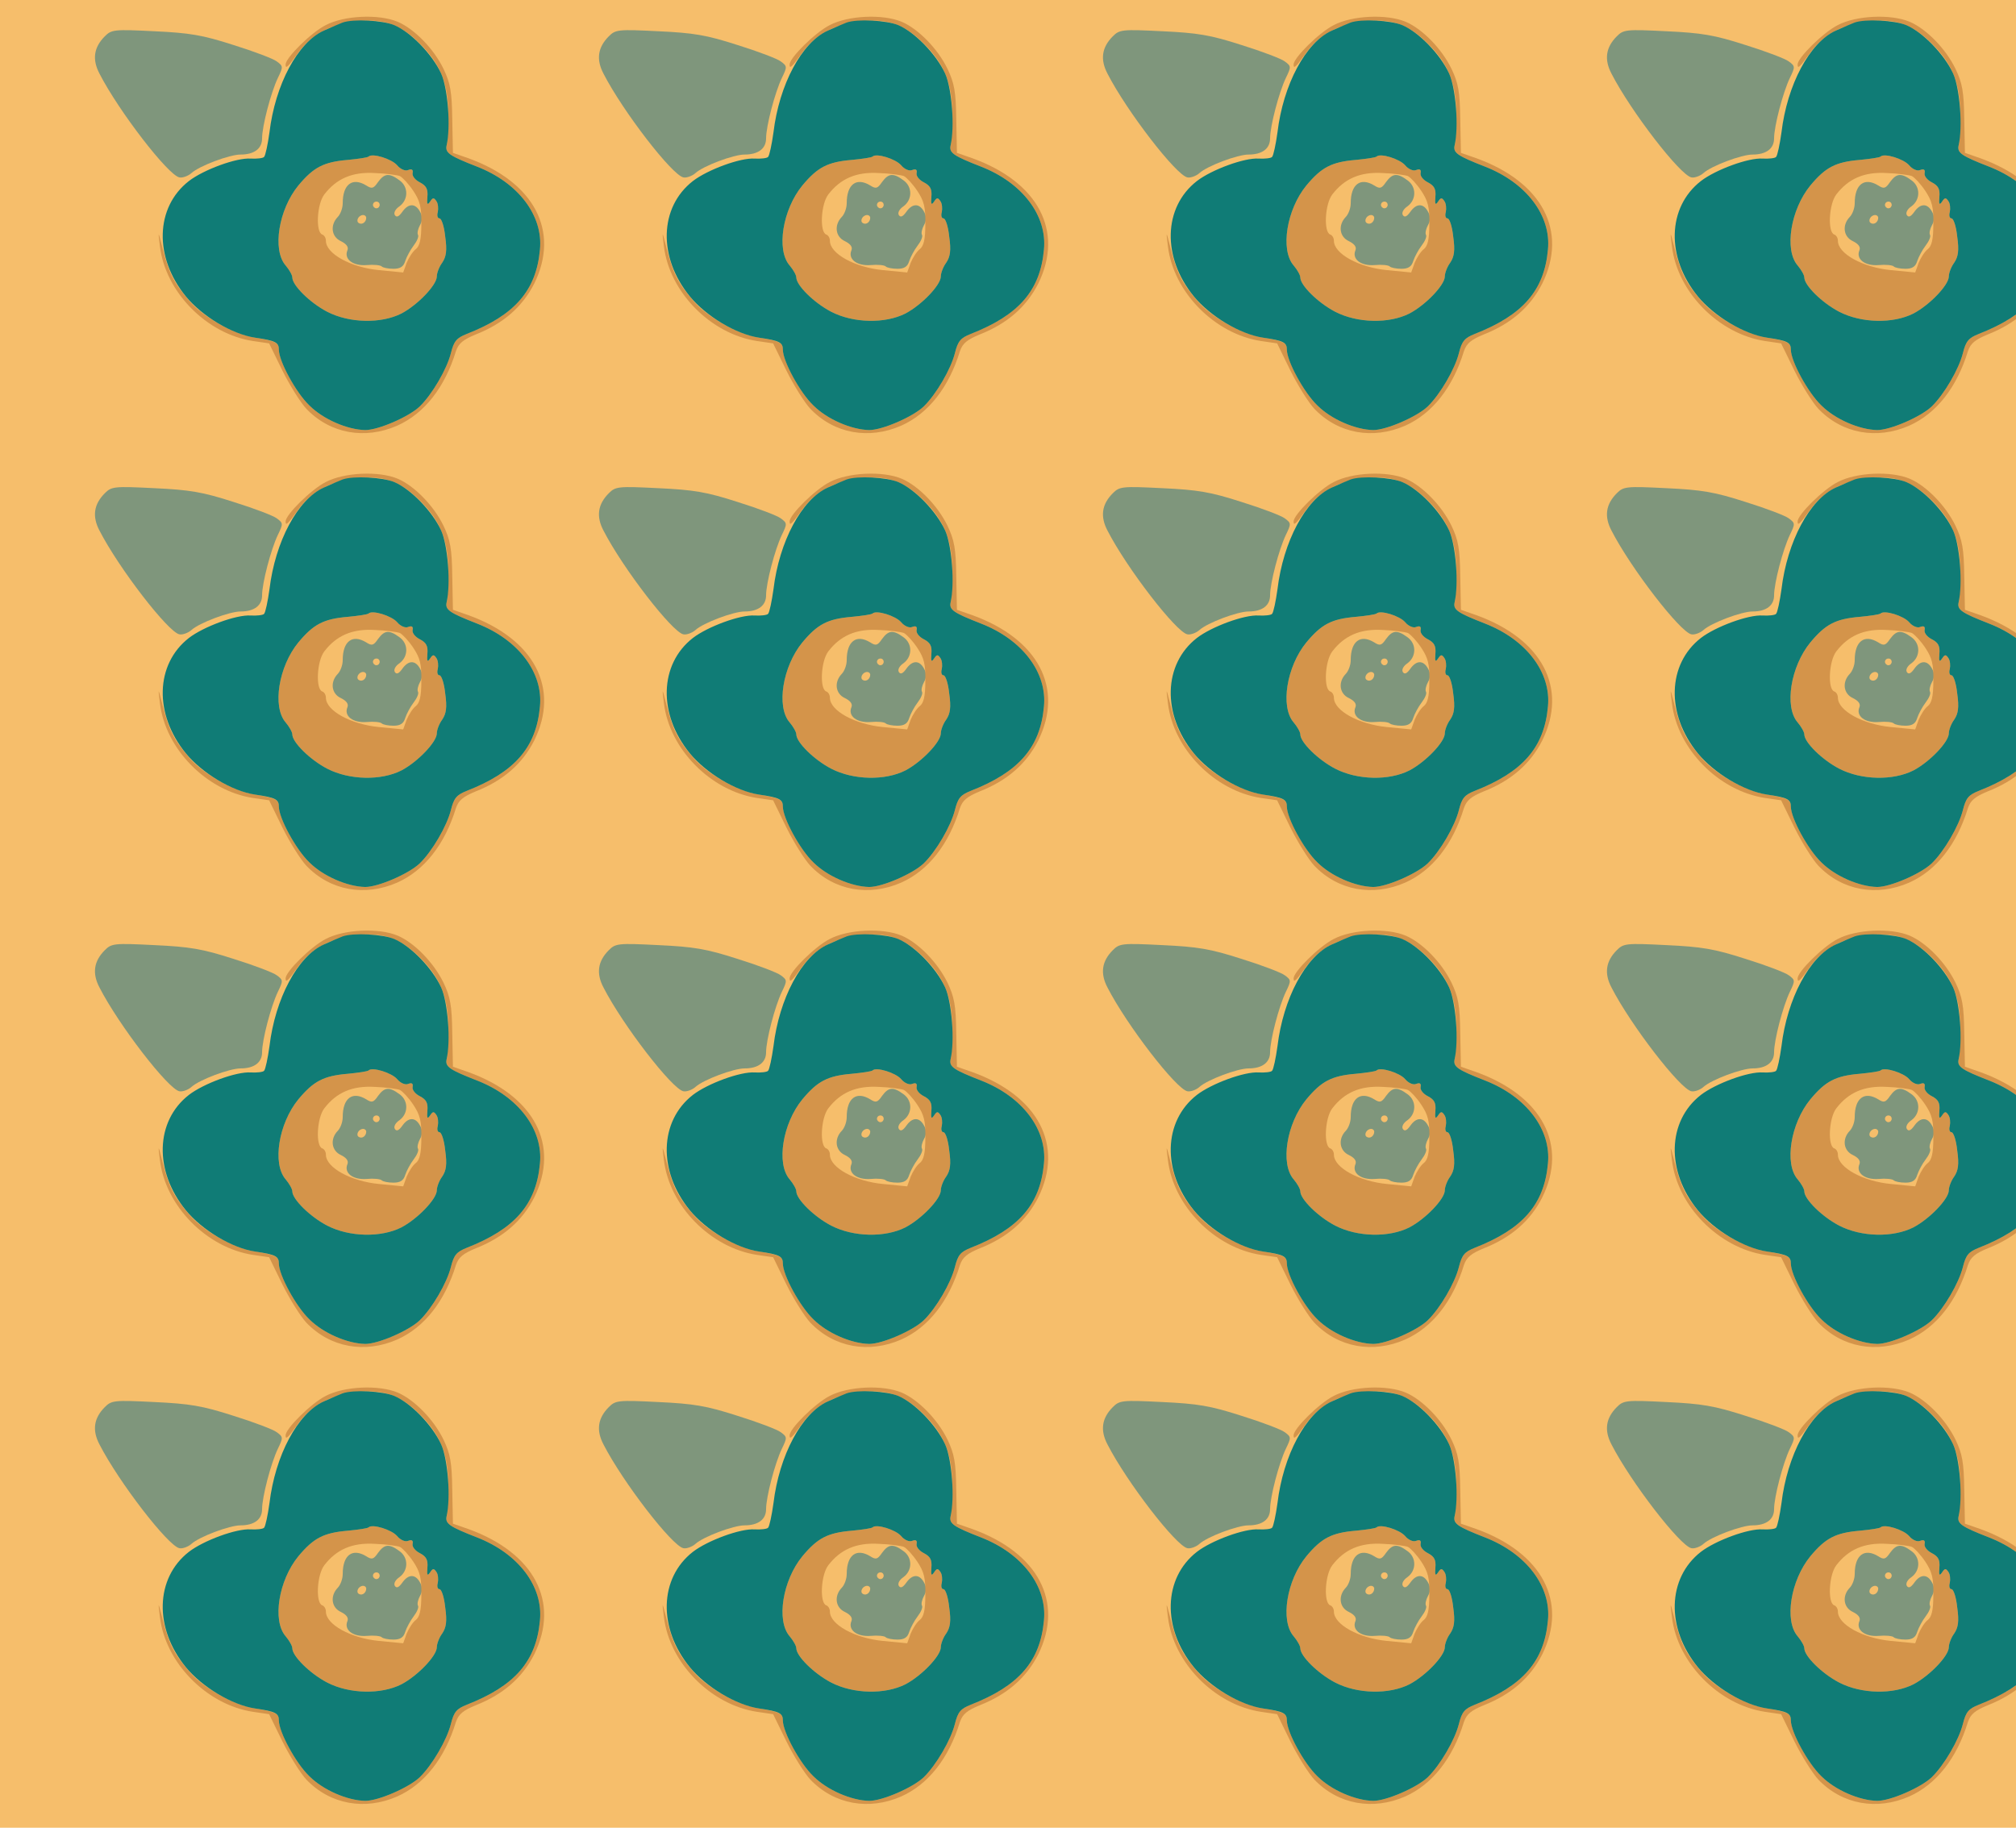 <?xml version="1.0" standalone="no"?>
<!DOCTYPE svg PUBLIC "-//W3C//DTD SVG 20010904//EN"
 "http://www.w3.org/TR/2001/REC-SVG-20010904/DTD/svg10.dtd">
<svg version="1.0" xmlns="http://www.w3.org/2000/svg" width="600pt" height="544pt" viewBox="0 0 600 544" preserveAspectRatio = "xMidYMid meet" >
<rect width="600" height="544" fill="#F6BE6B"/>
<g id="row0" transform="translate(20,0.0)">
<g id="0" transform="translate(0.0,0)scale(1,1)">

<path d="M925 818 c-13 -19 -18 -21 -35 -10 -41 25 -70 4 -70 -53 0 -15 -7 -33 -15 -41 -23 -24 -19 -59 10 -72 16 -8 23 -17 19 -27 -11 -26 16 -47 57 -44 21 2 41 0 45 -4 4 -4 20 -7 35 -7 20 0 30 6 35 23 4 12 15 33 25 46 10 13 16 27 13 32 -3 5 0 18 6 29 8 14 8 26 0 40 -14 26 -35 25 -53 -1 -10 -14 -17 -17 -22 -9 -4 7 2 18 14 26 27 20 27 59 -1 78 -30 22 -44 20 -63 -6z m5 -68 c0 -5 -4 -10 -10 -10 -5 0 -10 5 -10 10 0 6 5 10 10 10 6 0 10 -4 10 -10z m-40 -38 c0 -13 -12 -22 -22 -16 -10 6 -1 24 13 24 5 0 9 -4 9 -8z" transform="translate(0,136) scale(0.1,-0.1)" stroke="none" fill="#7F967C"/>

<path d="M769 1285 c-43 -22 -119 -97 -119 -117 0 -14 6 -9 39 37 40 55 103 87 186 93 74 5 121 -14 176 -69 60 -60 83 -118 83 -209 0 -41 -2 -84 -5 -94 -4 -21 9 -30 91 -62 123 -48 197 -146 187 -247 -11 -122 -75 -195 -218 -251 -30 -12 -38 -21 -47 -57 -12 -48 -56 -123 -93 -159 -33 -31 -123 -70 -162 -70 -53 1 -125 32 -166 73 -40 38 -91 132 -91 167 0 20 -10 25 -75 36 -61 10 -151 61 -191 108 -46 53 -61 82 -79 153 -15 58 -15 58 -9 10 16 -136 139 -261 277 -282 l48 -7 40 -82 c22 -44 54 -95 71 -113 71 -74 174 -92 270 -50 81 36 142 114 175 222 8 23 21 34 60 50 81 32 138 82 173 151 77 156 0 302 -196 373 l-46 16 -2 100 c-1 83 -6 108 -26 150 -29 60 -87 119 -136 140 -57 24 -160 19 -215 -10z" transform="translate(0,136) scale(0.1,-0.1)" stroke="none" fill="#D4944A"/>

<path d="M897 894 c-3 -3 -31 -7 -62 -10 -72 -6 -102 -22 -147 -76 -59 -72 -78 -192 -38 -238 11 -13 20 -29 20 -36 0 -23 52 -75 104 -102 66 -34 160 -36 221 -5 49 26 105 85 105 110 0 10 7 29 16 41 12 18 15 36 9 78 -3 30 -11 54 -17 54 -6 0 -8 9 -5 19 2 10 1 25 -4 32 -8 12 -11 11 -19 -1 -8 -12 -10 -8 -8 14 2 23 -3 33 -22 43 -14 7 -24 19 -22 28 2 10 -2 13 -13 9 -8 -4 -23 2 -33 14 -16 19 -74 37 -85 26z m93 -58 c8 -4 26 -23 40 -44 20 -30 25 -49 24 -99 0 -46 -5 -66 -17 -75 -9 -7 -21 -26 -27 -41 l-10 -28 -72 7 c-84 8 -158 49 -158 87 0 9 -5 17 -11 19 -20 7 -16 90 6 119 36 47 83 68 150 64 33 -1 67 -6 75 -9z" transform="translate(0,136) scale(0.1,-0.1)" stroke="none" fill="#D4944A"/>

<path d="M112 1252 c-33 -33 -38 -69 -16 -111 58 -113 205 -303 238 -309 9 -2 26 4 36 13 23 21 113 55 146 55 41 0 64 18 64 48 0 36 26 136 47 180 16 33 16 35 -3 49 -10 8 -68 30 -129 49 -93 30 -130 36 -236 41 -119 6 -127 5 -147 -15z" transform="translate(0,136) scale(0.1,-0.1)" stroke="none" fill="#7F967C"/>

<path d="M820 1293 c-8 -3 -34 -14 -56 -24 -78 -35 -145 -161 -162 -303 -5 -36 -12 -69 -16 -73 -3 -4 -22 -6 -40 -5 -42 3 -140 -33 -184 -67 -100 -78 -104 -227 -9 -343 48 -59 138 -113 206 -123 61 -9 71 -14 71 -36 0 -34 51 -128 91 -166 41 -41 113 -72 166 -73 39 0 129 39 162 70 37 36 81 111 93 159 9 36 17 45 47 57 143 56 207 129 218 251 10 101 -64 199 -187 247 -82 32 -95 41 -91 62 13 56 4 171 -16 215 -26 57 -90 123 -139 144 -35 15 -123 19 -154 8z m162 -425 c10 -12 25 -18 33 -14 11 4 15 1 13 -9 -2 -9 8 -21 22 -28 19 -10 24 -20 22 -43 -2 -22 0 -26 8 -14 8 12 11 13 19 1 5 -7 6 -22 4 -32 -3 -10 -1 -19 5 -19 6 0 14 -24 17 -54 6 -42 3 -60 -9 -78 -9 -12 -16 -31 -16 -41 0 -25 -56 -84 -105 -110 -61 -31 -155 -29 -221 5 -52 27 -104 79 -104 102 0 7 -9 23 -20 36 -40 46 -21 166 38 238 45 54 75 70 147 76 31 3 59 7 62 10 11 11 69 -7 85 -26z" transform="translate(0,136) scale(0.1,-0.1)" stroke="none" fill="#107C76"/>

</g>

<g id="1" transform="translate(150.0,0)scale(1,1)">

<path d="M925 818 c-13 -19 -18 -21 -35 -10 -41 25 -70 4 -70 -53 0 -15 -7 -33 -15 -41 -23 -24 -19 -59 10 -72 16 -8 23 -17 19 -27 -11 -26 16 -47 57 -44 21 2 41 0 45 -4 4 -4 20 -7 35 -7 20 0 30 6 35 23 4 12 15 33 25 46 10 13 16 27 13 32 -3 5 0 18 6 29 8 14 8 26 0 40 -14 26 -35 25 -53 -1 -10 -14 -17 -17 -22 -9 -4 7 2 18 14 26 27 20 27 59 -1 78 -30 22 -44 20 -63 -6z m5 -68 c0 -5 -4 -10 -10 -10 -5 0 -10 5 -10 10 0 6 5 10 10 10 6 0 10 -4 10 -10z m-40 -38 c0 -13 -12 -22 -22 -16 -10 6 -1 24 13 24 5 0 9 -4 9 -8z" transform="translate(0,136) scale(0.1,-0.1)" stroke="none" fill="#7F967C"/>

<path d="M769 1285 c-43 -22 -119 -97 -119 -117 0 -14 6 -9 39 37 40 55 103 87 186 93 74 5 121 -14 176 -69 60 -60 83 -118 83 -209 0 -41 -2 -84 -5 -94 -4 -21 9 -30 91 -62 123 -48 197 -146 187 -247 -11 -122 -75 -195 -218 -251 -30 -12 -38 -21 -47 -57 -12 -48 -56 -123 -93 -159 -33 -31 -123 -70 -162 -70 -53 1 -125 32 -166 73 -40 38 -91 132 -91 167 0 20 -10 25 -75 36 -61 10 -151 61 -191 108 -46 53 -61 82 -79 153 -15 58 -15 58 -9 10 16 -136 139 -261 277 -282 l48 -7 40 -82 c22 -44 54 -95 71 -113 71 -74 174 -92 270 -50 81 36 142 114 175 222 8 23 21 34 60 50 81 32 138 82 173 151 77 156 0 302 -196 373 l-46 16 -2 100 c-1 83 -6 108 -26 150 -29 60 -87 119 -136 140 -57 24 -160 19 -215 -10z" transform="translate(0,136) scale(0.1,-0.1)" stroke="none" fill="#D4944A"/>

<path d="M897 894 c-3 -3 -31 -7 -62 -10 -72 -6 -102 -22 -147 -76 -59 -72 -78 -192 -38 -238 11 -13 20 -29 20 -36 0 -23 52 -75 104 -102 66 -34 160 -36 221 -5 49 26 105 85 105 110 0 10 7 29 16 41 12 18 15 36 9 78 -3 30 -11 54 -17 54 -6 0 -8 9 -5 19 2 10 1 25 -4 32 -8 12 -11 11 -19 -1 -8 -12 -10 -8 -8 14 2 23 -3 33 -22 43 -14 7 -24 19 -22 28 2 10 -2 13 -13 9 -8 -4 -23 2 -33 14 -16 19 -74 37 -85 26z m93 -58 c8 -4 26 -23 40 -44 20 -30 25 -49 24 -99 0 -46 -5 -66 -17 -75 -9 -7 -21 -26 -27 -41 l-10 -28 -72 7 c-84 8 -158 49 -158 87 0 9 -5 17 -11 19 -20 7 -16 90 6 119 36 47 83 68 150 64 33 -1 67 -6 75 -9z" transform="translate(0,136) scale(0.1,-0.1)" stroke="none" fill="#D4944A"/>

<path d="M112 1252 c-33 -33 -38 -69 -16 -111 58 -113 205 -303 238 -309 9 -2 26 4 36 13 23 21 113 55 146 55 41 0 64 18 64 48 0 36 26 136 47 180 16 33 16 35 -3 49 -10 8 -68 30 -129 49 -93 30 -130 36 -236 41 -119 6 -127 5 -147 -15z" transform="translate(0,136) scale(0.1,-0.1)" stroke="none" fill="#7F967C"/>

<path d="M820 1293 c-8 -3 -34 -14 -56 -24 -78 -35 -145 -161 -162 -303 -5 -36 -12 -69 -16 -73 -3 -4 -22 -6 -40 -5 -42 3 -140 -33 -184 -67 -100 -78 -104 -227 -9 -343 48 -59 138 -113 206 -123 61 -9 71 -14 71 -36 0 -34 51 -128 91 -166 41 -41 113 -72 166 -73 39 0 129 39 162 70 37 36 81 111 93 159 9 36 17 45 47 57 143 56 207 129 218 251 10 101 -64 199 -187 247 -82 32 -95 41 -91 62 13 56 4 171 -16 215 -26 57 -90 123 -139 144 -35 15 -123 19 -154 8z m162 -425 c10 -12 25 -18 33 -14 11 4 15 1 13 -9 -2 -9 8 -21 22 -28 19 -10 24 -20 22 -43 -2 -22 0 -26 8 -14 8 12 11 13 19 1 5 -7 6 -22 4 -32 -3 -10 -1 -19 5 -19 6 0 14 -24 17 -54 6 -42 3 -60 -9 -78 -9 -12 -16 -31 -16 -41 0 -25 -56 -84 -105 -110 -61 -31 -155 -29 -221 5 -52 27 -104 79 -104 102 0 7 -9 23 -20 36 -40 46 -21 166 38 238 45 54 75 70 147 76 31 3 59 7 62 10 11 11 69 -7 85 -26z" transform="translate(0,136) scale(0.1,-0.1)" stroke="none" fill="#107C76"/>

</g>

<g id="2" transform="translate(300.0,0)scale(1,1)">

<path d="M925 818 c-13 -19 -18 -21 -35 -10 -41 25 -70 4 -70 -53 0 -15 -7 -33 -15 -41 -23 -24 -19 -59 10 -72 16 -8 23 -17 19 -27 -11 -26 16 -47 57 -44 21 2 41 0 45 -4 4 -4 20 -7 35 -7 20 0 30 6 35 23 4 12 15 33 25 46 10 13 16 27 13 32 -3 5 0 18 6 29 8 14 8 26 0 40 -14 26 -35 25 -53 -1 -10 -14 -17 -17 -22 -9 -4 7 2 18 14 26 27 20 27 59 -1 78 -30 22 -44 20 -63 -6z m5 -68 c0 -5 -4 -10 -10 -10 -5 0 -10 5 -10 10 0 6 5 10 10 10 6 0 10 -4 10 -10z m-40 -38 c0 -13 -12 -22 -22 -16 -10 6 -1 24 13 24 5 0 9 -4 9 -8z" transform="translate(0,136) scale(0.1,-0.1)" stroke="none" fill="#7F967C"/>

<path d="M769 1285 c-43 -22 -119 -97 -119 -117 0 -14 6 -9 39 37 40 55 103 87 186 93 74 5 121 -14 176 -69 60 -60 83 -118 83 -209 0 -41 -2 -84 -5 -94 -4 -21 9 -30 91 -62 123 -48 197 -146 187 -247 -11 -122 -75 -195 -218 -251 -30 -12 -38 -21 -47 -57 -12 -48 -56 -123 -93 -159 -33 -31 -123 -70 -162 -70 -53 1 -125 32 -166 73 -40 38 -91 132 -91 167 0 20 -10 25 -75 36 -61 10 -151 61 -191 108 -46 53 -61 82 -79 153 -15 58 -15 58 -9 10 16 -136 139 -261 277 -282 l48 -7 40 -82 c22 -44 54 -95 71 -113 71 -74 174 -92 270 -50 81 36 142 114 175 222 8 23 21 34 60 50 81 32 138 82 173 151 77 156 0 302 -196 373 l-46 16 -2 100 c-1 83 -6 108 -26 150 -29 60 -87 119 -136 140 -57 24 -160 19 -215 -10z" transform="translate(0,136) scale(0.1,-0.1)" stroke="none" fill="#D4944A"/>

<path d="M897 894 c-3 -3 -31 -7 -62 -10 -72 -6 -102 -22 -147 -76 -59 -72 -78 -192 -38 -238 11 -13 20 -29 20 -36 0 -23 52 -75 104 -102 66 -34 160 -36 221 -5 49 26 105 85 105 110 0 10 7 29 16 41 12 18 15 36 9 78 -3 30 -11 54 -17 54 -6 0 -8 9 -5 19 2 10 1 25 -4 32 -8 12 -11 11 -19 -1 -8 -12 -10 -8 -8 14 2 23 -3 33 -22 43 -14 7 -24 19 -22 28 2 10 -2 13 -13 9 -8 -4 -23 2 -33 14 -16 19 -74 37 -85 26z m93 -58 c8 -4 26 -23 40 -44 20 -30 25 -49 24 -99 0 -46 -5 -66 -17 -75 -9 -7 -21 -26 -27 -41 l-10 -28 -72 7 c-84 8 -158 49 -158 87 0 9 -5 17 -11 19 -20 7 -16 90 6 119 36 47 83 68 150 64 33 -1 67 -6 75 -9z" transform="translate(0,136) scale(0.1,-0.1)" stroke="none" fill="#D4944A"/>

<path d="M112 1252 c-33 -33 -38 -69 -16 -111 58 -113 205 -303 238 -309 9 -2 26 4 36 13 23 21 113 55 146 55 41 0 64 18 64 48 0 36 26 136 47 180 16 33 16 35 -3 49 -10 8 -68 30 -129 49 -93 30 -130 36 -236 41 -119 6 -127 5 -147 -15z" transform="translate(0,136) scale(0.1,-0.1)" stroke="none" fill="#7F967C"/>

<path d="M820 1293 c-8 -3 -34 -14 -56 -24 -78 -35 -145 -161 -162 -303 -5 -36 -12 -69 -16 -73 -3 -4 -22 -6 -40 -5 -42 3 -140 -33 -184 -67 -100 -78 -104 -227 -9 -343 48 -59 138 -113 206 -123 61 -9 71 -14 71 -36 0 -34 51 -128 91 -166 41 -41 113 -72 166 -73 39 0 129 39 162 70 37 36 81 111 93 159 9 36 17 45 47 57 143 56 207 129 218 251 10 101 -64 199 -187 247 -82 32 -95 41 -91 62 13 56 4 171 -16 215 -26 57 -90 123 -139 144 -35 15 -123 19 -154 8z m162 -425 c10 -12 25 -18 33 -14 11 4 15 1 13 -9 -2 -9 8 -21 22 -28 19 -10 24 -20 22 -43 -2 -22 0 -26 8 -14 8 12 11 13 19 1 5 -7 6 -22 4 -32 -3 -10 -1 -19 5 -19 6 0 14 -24 17 -54 6 -42 3 -60 -9 -78 -9 -12 -16 -31 -16 -41 0 -25 -56 -84 -105 -110 -61 -31 -155 -29 -221 5 -52 27 -104 79 -104 102 0 7 -9 23 -20 36 -40 46 -21 166 38 238 45 54 75 70 147 76 31 3 59 7 62 10 11 11 69 -7 85 -26z" transform="translate(0,136) scale(0.1,-0.1)" stroke="none" fill="#107C76"/>

</g>

<g id="3" transform="translate(450.0,0)scale(1,1)">

<path d="M925 818 c-13 -19 -18 -21 -35 -10 -41 25 -70 4 -70 -53 0 -15 -7 -33 -15 -41 -23 -24 -19 -59 10 -72 16 -8 23 -17 19 -27 -11 -26 16 -47 57 -44 21 2 41 0 45 -4 4 -4 20 -7 35 -7 20 0 30 6 35 23 4 12 15 33 25 46 10 13 16 27 13 32 -3 5 0 18 6 29 8 14 8 26 0 40 -14 26 -35 25 -53 -1 -10 -14 -17 -17 -22 -9 -4 7 2 18 14 26 27 20 27 59 -1 78 -30 22 -44 20 -63 -6z m5 -68 c0 -5 -4 -10 -10 -10 -5 0 -10 5 -10 10 0 6 5 10 10 10 6 0 10 -4 10 -10z m-40 -38 c0 -13 -12 -22 -22 -16 -10 6 -1 24 13 24 5 0 9 -4 9 -8z" transform="translate(0,136) scale(0.1,-0.1)" stroke="none" fill="#7F967C"/>

<path d="M769 1285 c-43 -22 -119 -97 -119 -117 0 -14 6 -9 39 37 40 55 103 87 186 93 74 5 121 -14 176 -69 60 -60 83 -118 83 -209 0 -41 -2 -84 -5 -94 -4 -21 9 -30 91 -62 123 -48 197 -146 187 -247 -11 -122 -75 -195 -218 -251 -30 -12 -38 -21 -47 -57 -12 -48 -56 -123 -93 -159 -33 -31 -123 -70 -162 -70 -53 1 -125 32 -166 73 -40 38 -91 132 -91 167 0 20 -10 25 -75 36 -61 10 -151 61 -191 108 -46 53 -61 82 -79 153 -15 58 -15 58 -9 10 16 -136 139 -261 277 -282 l48 -7 40 -82 c22 -44 54 -95 71 -113 71 -74 174 -92 270 -50 81 36 142 114 175 222 8 23 21 34 60 50 81 32 138 82 173 151 77 156 0 302 -196 373 l-46 16 -2 100 c-1 83 -6 108 -26 150 -29 60 -87 119 -136 140 -57 24 -160 19 -215 -10z" transform="translate(0,136) scale(0.1,-0.1)" stroke="none" fill="#D4944A"/>

<path d="M897 894 c-3 -3 -31 -7 -62 -10 -72 -6 -102 -22 -147 -76 -59 -72 -78 -192 -38 -238 11 -13 20 -29 20 -36 0 -23 52 -75 104 -102 66 -34 160 -36 221 -5 49 26 105 85 105 110 0 10 7 29 16 41 12 18 15 36 9 78 -3 30 -11 54 -17 54 -6 0 -8 9 -5 19 2 10 1 25 -4 32 -8 12 -11 11 -19 -1 -8 -12 -10 -8 -8 14 2 23 -3 33 -22 43 -14 7 -24 19 -22 28 2 10 -2 13 -13 9 -8 -4 -23 2 -33 14 -16 19 -74 37 -85 26z m93 -58 c8 -4 26 -23 40 -44 20 -30 25 -49 24 -99 0 -46 -5 -66 -17 -75 -9 -7 -21 -26 -27 -41 l-10 -28 -72 7 c-84 8 -158 49 -158 87 0 9 -5 17 -11 19 -20 7 -16 90 6 119 36 47 83 68 150 64 33 -1 67 -6 75 -9z" transform="translate(0,136) scale(0.1,-0.1)" stroke="none" fill="#D4944A"/>

<path d="M112 1252 c-33 -33 -38 -69 -16 -111 58 -113 205 -303 238 -309 9 -2 26 4 36 13 23 21 113 55 146 55 41 0 64 18 64 48 0 36 26 136 47 180 16 33 16 35 -3 49 -10 8 -68 30 -129 49 -93 30 -130 36 -236 41 -119 6 -127 5 -147 -15z" transform="translate(0,136) scale(0.1,-0.1)" stroke="none" fill="#7F967C"/>

<path d="M820 1293 c-8 -3 -34 -14 -56 -24 -78 -35 -145 -161 -162 -303 -5 -36 -12 -69 -16 -73 -3 -4 -22 -6 -40 -5 -42 3 -140 -33 -184 -67 -100 -78 -104 -227 -9 -343 48 -59 138 -113 206 -123 61 -9 71 -14 71 -36 0 -34 51 -128 91 -166 41 -41 113 -72 166 -73 39 0 129 39 162 70 37 36 81 111 93 159 9 36 17 45 47 57 143 56 207 129 218 251 10 101 -64 199 -187 247 -82 32 -95 41 -91 62 13 56 4 171 -16 215 -26 57 -90 123 -139 144 -35 15 -123 19 -154 8z m162 -425 c10 -12 25 -18 33 -14 11 4 15 1 13 -9 -2 -9 8 -21 22 -28 19 -10 24 -20 22 -43 -2 -22 0 -26 8 -14 8 12 11 13 19 1 5 -7 6 -22 4 -32 -3 -10 -1 -19 5 -19 6 0 14 -24 17 -54 6 -42 3 -60 -9 -78 -9 -12 -16 -31 -16 -41 0 -25 -56 -84 -105 -110 -61 -31 -155 -29 -221 5 -52 27 -104 79 -104 102 0 7 -9 23 -20 36 -40 46 -21 166 38 238 45 54 75 70 147 76 31 3 59 7 62 10 11 11 69 -7 85 -26z" transform="translate(0,136) scale(0.1,-0.1)" stroke="none" fill="#107C76"/>

</g>

<g id="4" transform="translate(600.0,0)scale(1,1)">

<path d="M925 818 c-13 -19 -18 -21 -35 -10 -41 25 -70 4 -70 -53 0 -15 -7 -33 -15 -41 -23 -24 -19 -59 10 -72 16 -8 23 -17 19 -27 -11 -26 16 -47 57 -44 21 2 41 0 45 -4 4 -4 20 -7 35 -7 20 0 30 6 35 23 4 12 15 33 25 46 10 13 16 27 13 32 -3 5 0 18 6 29 8 14 8 26 0 40 -14 26 -35 25 -53 -1 -10 -14 -17 -17 -22 -9 -4 7 2 18 14 26 27 20 27 59 -1 78 -30 22 -44 20 -63 -6z m5 -68 c0 -5 -4 -10 -10 -10 -5 0 -10 5 -10 10 0 6 5 10 10 10 6 0 10 -4 10 -10z m-40 -38 c0 -13 -12 -22 -22 -16 -10 6 -1 24 13 24 5 0 9 -4 9 -8z" transform="translate(0,136) scale(0.1,-0.1)" stroke="none" fill="#7F967C"/>

<path d="M769 1285 c-43 -22 -119 -97 -119 -117 0 -14 6 -9 39 37 40 55 103 87 186 93 74 5 121 -14 176 -69 60 -60 83 -118 83 -209 0 -41 -2 -84 -5 -94 -4 -21 9 -30 91 -62 123 -48 197 -146 187 -247 -11 -122 -75 -195 -218 -251 -30 -12 -38 -21 -47 -57 -12 -48 -56 -123 -93 -159 -33 -31 -123 -70 -162 -70 -53 1 -125 32 -166 73 -40 38 -91 132 -91 167 0 20 -10 25 -75 36 -61 10 -151 61 -191 108 -46 53 -61 82 -79 153 -15 58 -15 58 -9 10 16 -136 139 -261 277 -282 l48 -7 40 -82 c22 -44 54 -95 71 -113 71 -74 174 -92 270 -50 81 36 142 114 175 222 8 23 21 34 60 50 81 32 138 82 173 151 77 156 0 302 -196 373 l-46 16 -2 100 c-1 83 -6 108 -26 150 -29 60 -87 119 -136 140 -57 24 -160 19 -215 -10z" transform="translate(0,136) scale(0.1,-0.1)" stroke="none" fill="#D4944A"/>

<path d="M897 894 c-3 -3 -31 -7 -62 -10 -72 -6 -102 -22 -147 -76 -59 -72 -78 -192 -38 -238 11 -13 20 -29 20 -36 0 -23 52 -75 104 -102 66 -34 160 -36 221 -5 49 26 105 85 105 110 0 10 7 29 16 41 12 18 15 36 9 78 -3 30 -11 54 -17 54 -6 0 -8 9 -5 19 2 10 1 25 -4 32 -8 12 -11 11 -19 -1 -8 -12 -10 -8 -8 14 2 23 -3 33 -22 43 -14 7 -24 19 -22 28 2 10 -2 13 -13 9 -8 -4 -23 2 -33 14 -16 19 -74 37 -85 26z m93 -58 c8 -4 26 -23 40 -44 20 -30 25 -49 24 -99 0 -46 -5 -66 -17 -75 -9 -7 -21 -26 -27 -41 l-10 -28 -72 7 c-84 8 -158 49 -158 87 0 9 -5 17 -11 19 -20 7 -16 90 6 119 36 47 83 68 150 64 33 -1 67 -6 75 -9z" transform="translate(0,136) scale(0.1,-0.1)" stroke="none" fill="#D4944A"/>

<path d="M112 1252 c-33 -33 -38 -69 -16 -111 58 -113 205 -303 238 -309 9 -2 26 4 36 13 23 21 113 55 146 55 41 0 64 18 64 48 0 36 26 136 47 180 16 33 16 35 -3 49 -10 8 -68 30 -129 49 -93 30 -130 36 -236 41 -119 6 -127 5 -147 -15z" transform="translate(0,136) scale(0.1,-0.1)" stroke="none" fill="#7F967C"/>

<path d="M820 1293 c-8 -3 -34 -14 -56 -24 -78 -35 -145 -161 -162 -303 -5 -36 -12 -69 -16 -73 -3 -4 -22 -6 -40 -5 -42 3 -140 -33 -184 -67 -100 -78 -104 -227 -9 -343 48 -59 138 -113 206 -123 61 -9 71 -14 71 -36 0 -34 51 -128 91 -166 41 -41 113 -72 166 -73 39 0 129 39 162 70 37 36 81 111 93 159 9 36 17 45 47 57 143 56 207 129 218 251 10 101 -64 199 -187 247 -82 32 -95 41 -91 62 13 56 4 171 -16 215 -26 57 -90 123 -139 144 -35 15 -123 19 -154 8z m162 -425 c10 -12 25 -18 33 -14 11 4 15 1 13 -9 -2 -9 8 -21 22 -28 19 -10 24 -20 22 -43 -2 -22 0 -26 8 -14 8 12 11 13 19 1 5 -7 6 -22 4 -32 -3 -10 -1 -19 5 -19 6 0 14 -24 17 -54 6 -42 3 -60 -9 -78 -9 -12 -16 -31 -16 -41 0 -25 -56 -84 -105 -110 -61 -31 -155 -29 -221 5 -52 27 -104 79 -104 102 0 7 -9 23 -20 36 -40 46 -21 166 38 238 45 54 75 70 147 76 31 3 59 7 62 10 11 11 69 -7 85 -26z" transform="translate(0,136) scale(0.1,-0.1)" stroke="none" fill="#107C76"/>

</g>

</g>
<g id="row1" transform="translate(20,136.0)">
<g id="0" transform="translate(0.0,0)scale(1,1)">

<path d="M925 818 c-13 -19 -18 -21 -35 -10 -41 25 -70 4 -70 -53 0 -15 -7 -33 -15 -41 -23 -24 -19 -59 10 -72 16 -8 23 -17 19 -27 -11 -26 16 -47 57 -44 21 2 41 0 45 -4 4 -4 20 -7 35 -7 20 0 30 6 35 23 4 12 15 33 25 46 10 13 16 27 13 32 -3 5 0 18 6 29 8 14 8 26 0 40 -14 26 -35 25 -53 -1 -10 -14 -17 -17 -22 -9 -4 7 2 18 14 26 27 20 27 59 -1 78 -30 22 -44 20 -63 -6z m5 -68 c0 -5 -4 -10 -10 -10 -5 0 -10 5 -10 10 0 6 5 10 10 10 6 0 10 -4 10 -10z m-40 -38 c0 -13 -12 -22 -22 -16 -10 6 -1 24 13 24 5 0 9 -4 9 -8z" transform="translate(0,136) scale(0.1,-0.1)" stroke="none" fill="#7F967C"/>

<path d="M769 1285 c-43 -22 -119 -97 -119 -117 0 -14 6 -9 39 37 40 55 103 87 186 93 74 5 121 -14 176 -69 60 -60 83 -118 83 -209 0 -41 -2 -84 -5 -94 -4 -21 9 -30 91 -62 123 -48 197 -146 187 -247 -11 -122 -75 -195 -218 -251 -30 -12 -38 -21 -47 -57 -12 -48 -56 -123 -93 -159 -33 -31 -123 -70 -162 -70 -53 1 -125 32 -166 73 -40 38 -91 132 -91 167 0 20 -10 25 -75 36 -61 10 -151 61 -191 108 -46 53 -61 82 -79 153 -15 58 -15 58 -9 10 16 -136 139 -261 277 -282 l48 -7 40 -82 c22 -44 54 -95 71 -113 71 -74 174 -92 270 -50 81 36 142 114 175 222 8 23 21 34 60 50 81 32 138 82 173 151 77 156 0 302 -196 373 l-46 16 -2 100 c-1 83 -6 108 -26 150 -29 60 -87 119 -136 140 -57 24 -160 19 -215 -10z" transform="translate(0,136) scale(0.1,-0.1)" stroke="none" fill="#D4944A"/>

<path d="M897 894 c-3 -3 -31 -7 -62 -10 -72 -6 -102 -22 -147 -76 -59 -72 -78 -192 -38 -238 11 -13 20 -29 20 -36 0 -23 52 -75 104 -102 66 -34 160 -36 221 -5 49 26 105 85 105 110 0 10 7 29 16 41 12 18 15 36 9 78 -3 30 -11 54 -17 54 -6 0 -8 9 -5 19 2 10 1 25 -4 32 -8 12 -11 11 -19 -1 -8 -12 -10 -8 -8 14 2 23 -3 33 -22 43 -14 7 -24 19 -22 28 2 10 -2 13 -13 9 -8 -4 -23 2 -33 14 -16 19 -74 37 -85 26z m93 -58 c8 -4 26 -23 40 -44 20 -30 25 -49 24 -99 0 -46 -5 -66 -17 -75 -9 -7 -21 -26 -27 -41 l-10 -28 -72 7 c-84 8 -158 49 -158 87 0 9 -5 17 -11 19 -20 7 -16 90 6 119 36 47 83 68 150 64 33 -1 67 -6 75 -9z" transform="translate(0,136) scale(0.1,-0.1)" stroke="none" fill="#D4944A"/>

<path d="M112 1252 c-33 -33 -38 -69 -16 -111 58 -113 205 -303 238 -309 9 -2 26 4 36 13 23 21 113 55 146 55 41 0 64 18 64 48 0 36 26 136 47 180 16 33 16 35 -3 49 -10 8 -68 30 -129 49 -93 30 -130 36 -236 41 -119 6 -127 5 -147 -15z" transform="translate(0,136) scale(0.1,-0.1)" stroke="none" fill="#7F967C"/>

<path d="M820 1293 c-8 -3 -34 -14 -56 -24 -78 -35 -145 -161 -162 -303 -5 -36 -12 -69 -16 -73 -3 -4 -22 -6 -40 -5 -42 3 -140 -33 -184 -67 -100 -78 -104 -227 -9 -343 48 -59 138 -113 206 -123 61 -9 71 -14 71 -36 0 -34 51 -128 91 -166 41 -41 113 -72 166 -73 39 0 129 39 162 70 37 36 81 111 93 159 9 36 17 45 47 57 143 56 207 129 218 251 10 101 -64 199 -187 247 -82 32 -95 41 -91 62 13 56 4 171 -16 215 -26 57 -90 123 -139 144 -35 15 -123 19 -154 8z m162 -425 c10 -12 25 -18 33 -14 11 4 15 1 13 -9 -2 -9 8 -21 22 -28 19 -10 24 -20 22 -43 -2 -22 0 -26 8 -14 8 12 11 13 19 1 5 -7 6 -22 4 -32 -3 -10 -1 -19 5 -19 6 0 14 -24 17 -54 6 -42 3 -60 -9 -78 -9 -12 -16 -31 -16 -41 0 -25 -56 -84 -105 -110 -61 -31 -155 -29 -221 5 -52 27 -104 79 -104 102 0 7 -9 23 -20 36 -40 46 -21 166 38 238 45 54 75 70 147 76 31 3 59 7 62 10 11 11 69 -7 85 -26z" transform="translate(0,136) scale(0.1,-0.1)" stroke="none" fill="#107C76"/>

</g>

<g id="1" transform="translate(150.0,0)scale(1,1)">

<path d="M925 818 c-13 -19 -18 -21 -35 -10 -41 25 -70 4 -70 -53 0 -15 -7 -33 -15 -41 -23 -24 -19 -59 10 -72 16 -8 23 -17 19 -27 -11 -26 16 -47 57 -44 21 2 41 0 45 -4 4 -4 20 -7 35 -7 20 0 30 6 35 23 4 12 15 33 25 46 10 13 16 27 13 32 -3 5 0 18 6 29 8 14 8 26 0 40 -14 26 -35 25 -53 -1 -10 -14 -17 -17 -22 -9 -4 7 2 18 14 26 27 20 27 59 -1 78 -30 22 -44 20 -63 -6z m5 -68 c0 -5 -4 -10 -10 -10 -5 0 -10 5 -10 10 0 6 5 10 10 10 6 0 10 -4 10 -10z m-40 -38 c0 -13 -12 -22 -22 -16 -10 6 -1 24 13 24 5 0 9 -4 9 -8z" transform="translate(0,136) scale(0.1,-0.1)" stroke="none" fill="#7F967C"/>

<path d="M769 1285 c-43 -22 -119 -97 -119 -117 0 -14 6 -9 39 37 40 55 103 87 186 93 74 5 121 -14 176 -69 60 -60 83 -118 83 -209 0 -41 -2 -84 -5 -94 -4 -21 9 -30 91 -62 123 -48 197 -146 187 -247 -11 -122 -75 -195 -218 -251 -30 -12 -38 -21 -47 -57 -12 -48 -56 -123 -93 -159 -33 -31 -123 -70 -162 -70 -53 1 -125 32 -166 73 -40 38 -91 132 -91 167 0 20 -10 25 -75 36 -61 10 -151 61 -191 108 -46 53 -61 82 -79 153 -15 58 -15 58 -9 10 16 -136 139 -261 277 -282 l48 -7 40 -82 c22 -44 54 -95 71 -113 71 -74 174 -92 270 -50 81 36 142 114 175 222 8 23 21 34 60 50 81 32 138 82 173 151 77 156 0 302 -196 373 l-46 16 -2 100 c-1 83 -6 108 -26 150 -29 60 -87 119 -136 140 -57 24 -160 19 -215 -10z" transform="translate(0,136) scale(0.1,-0.1)" stroke="none" fill="#D4944A"/>

<path d="M897 894 c-3 -3 -31 -7 -62 -10 -72 -6 -102 -22 -147 -76 -59 -72 -78 -192 -38 -238 11 -13 20 -29 20 -36 0 -23 52 -75 104 -102 66 -34 160 -36 221 -5 49 26 105 85 105 110 0 10 7 29 16 41 12 18 15 36 9 78 -3 30 -11 54 -17 54 -6 0 -8 9 -5 19 2 10 1 25 -4 32 -8 12 -11 11 -19 -1 -8 -12 -10 -8 -8 14 2 23 -3 33 -22 43 -14 7 -24 19 -22 28 2 10 -2 13 -13 9 -8 -4 -23 2 -33 14 -16 19 -74 37 -85 26z m93 -58 c8 -4 26 -23 40 -44 20 -30 25 -49 24 -99 0 -46 -5 -66 -17 -75 -9 -7 -21 -26 -27 -41 l-10 -28 -72 7 c-84 8 -158 49 -158 87 0 9 -5 17 -11 19 -20 7 -16 90 6 119 36 47 83 68 150 64 33 -1 67 -6 75 -9z" transform="translate(0,136) scale(0.1,-0.1)" stroke="none" fill="#D4944A"/>

<path d="M112 1252 c-33 -33 -38 -69 -16 -111 58 -113 205 -303 238 -309 9 -2 26 4 36 13 23 21 113 55 146 55 41 0 64 18 64 48 0 36 26 136 47 180 16 33 16 35 -3 49 -10 8 -68 30 -129 49 -93 30 -130 36 -236 41 -119 6 -127 5 -147 -15z" transform="translate(0,136) scale(0.1,-0.1)" stroke="none" fill="#7F967C"/>

<path d="M820 1293 c-8 -3 -34 -14 -56 -24 -78 -35 -145 -161 -162 -303 -5 -36 -12 -69 -16 -73 -3 -4 -22 -6 -40 -5 -42 3 -140 -33 -184 -67 -100 -78 -104 -227 -9 -343 48 -59 138 -113 206 -123 61 -9 71 -14 71 -36 0 -34 51 -128 91 -166 41 -41 113 -72 166 -73 39 0 129 39 162 70 37 36 81 111 93 159 9 36 17 45 47 57 143 56 207 129 218 251 10 101 -64 199 -187 247 -82 32 -95 41 -91 62 13 56 4 171 -16 215 -26 57 -90 123 -139 144 -35 15 -123 19 -154 8z m162 -425 c10 -12 25 -18 33 -14 11 4 15 1 13 -9 -2 -9 8 -21 22 -28 19 -10 24 -20 22 -43 -2 -22 0 -26 8 -14 8 12 11 13 19 1 5 -7 6 -22 4 -32 -3 -10 -1 -19 5 -19 6 0 14 -24 17 -54 6 -42 3 -60 -9 -78 -9 -12 -16 -31 -16 -41 0 -25 -56 -84 -105 -110 -61 -31 -155 -29 -221 5 -52 27 -104 79 -104 102 0 7 -9 23 -20 36 -40 46 -21 166 38 238 45 54 75 70 147 76 31 3 59 7 62 10 11 11 69 -7 85 -26z" transform="translate(0,136) scale(0.1,-0.1)" stroke="none" fill="#107C76"/>

</g>

<g id="2" transform="translate(300.0,0)scale(1,1)">

<path d="M925 818 c-13 -19 -18 -21 -35 -10 -41 25 -70 4 -70 -53 0 -15 -7 -33 -15 -41 -23 -24 -19 -59 10 -72 16 -8 23 -17 19 -27 -11 -26 16 -47 57 -44 21 2 41 0 45 -4 4 -4 20 -7 35 -7 20 0 30 6 35 23 4 12 15 33 25 46 10 13 16 27 13 32 -3 5 0 18 6 29 8 14 8 26 0 40 -14 26 -35 25 -53 -1 -10 -14 -17 -17 -22 -9 -4 7 2 18 14 26 27 20 27 59 -1 78 -30 22 -44 20 -63 -6z m5 -68 c0 -5 -4 -10 -10 -10 -5 0 -10 5 -10 10 0 6 5 10 10 10 6 0 10 -4 10 -10z m-40 -38 c0 -13 -12 -22 -22 -16 -10 6 -1 24 13 24 5 0 9 -4 9 -8z" transform="translate(0,136) scale(0.1,-0.1)" stroke="none" fill="#7F967C"/>

<path d="M769 1285 c-43 -22 -119 -97 -119 -117 0 -14 6 -9 39 37 40 55 103 87 186 93 74 5 121 -14 176 -69 60 -60 83 -118 83 -209 0 -41 -2 -84 -5 -94 -4 -21 9 -30 91 -62 123 -48 197 -146 187 -247 -11 -122 -75 -195 -218 -251 -30 -12 -38 -21 -47 -57 -12 -48 -56 -123 -93 -159 -33 -31 -123 -70 -162 -70 -53 1 -125 32 -166 73 -40 38 -91 132 -91 167 0 20 -10 25 -75 36 -61 10 -151 61 -191 108 -46 53 -61 82 -79 153 -15 58 -15 58 -9 10 16 -136 139 -261 277 -282 l48 -7 40 -82 c22 -44 54 -95 71 -113 71 -74 174 -92 270 -50 81 36 142 114 175 222 8 23 21 34 60 50 81 32 138 82 173 151 77 156 0 302 -196 373 l-46 16 -2 100 c-1 83 -6 108 -26 150 -29 60 -87 119 -136 140 -57 24 -160 19 -215 -10z" transform="translate(0,136) scale(0.1,-0.1)" stroke="none" fill="#D4944A"/>

<path d="M897 894 c-3 -3 -31 -7 -62 -10 -72 -6 -102 -22 -147 -76 -59 -72 -78 -192 -38 -238 11 -13 20 -29 20 -36 0 -23 52 -75 104 -102 66 -34 160 -36 221 -5 49 26 105 85 105 110 0 10 7 29 16 41 12 18 15 36 9 78 -3 30 -11 54 -17 54 -6 0 -8 9 -5 19 2 10 1 25 -4 32 -8 12 -11 11 -19 -1 -8 -12 -10 -8 -8 14 2 23 -3 33 -22 43 -14 7 -24 19 -22 28 2 10 -2 13 -13 9 -8 -4 -23 2 -33 14 -16 19 -74 37 -85 26z m93 -58 c8 -4 26 -23 40 -44 20 -30 25 -49 24 -99 0 -46 -5 -66 -17 -75 -9 -7 -21 -26 -27 -41 l-10 -28 -72 7 c-84 8 -158 49 -158 87 0 9 -5 17 -11 19 -20 7 -16 90 6 119 36 47 83 68 150 64 33 -1 67 -6 75 -9z" transform="translate(0,136) scale(0.1,-0.1)" stroke="none" fill="#D4944A"/>

<path d="M112 1252 c-33 -33 -38 -69 -16 -111 58 -113 205 -303 238 -309 9 -2 26 4 36 13 23 21 113 55 146 55 41 0 64 18 64 48 0 36 26 136 47 180 16 33 16 35 -3 49 -10 8 -68 30 -129 49 -93 30 -130 36 -236 41 -119 6 -127 5 -147 -15z" transform="translate(0,136) scale(0.1,-0.1)" stroke="none" fill="#7F967C"/>

<path d="M820 1293 c-8 -3 -34 -14 -56 -24 -78 -35 -145 -161 -162 -303 -5 -36 -12 -69 -16 -73 -3 -4 -22 -6 -40 -5 -42 3 -140 -33 -184 -67 -100 -78 -104 -227 -9 -343 48 -59 138 -113 206 -123 61 -9 71 -14 71 -36 0 -34 51 -128 91 -166 41 -41 113 -72 166 -73 39 0 129 39 162 70 37 36 81 111 93 159 9 36 17 45 47 57 143 56 207 129 218 251 10 101 -64 199 -187 247 -82 32 -95 41 -91 62 13 56 4 171 -16 215 -26 57 -90 123 -139 144 -35 15 -123 19 -154 8z m162 -425 c10 -12 25 -18 33 -14 11 4 15 1 13 -9 -2 -9 8 -21 22 -28 19 -10 24 -20 22 -43 -2 -22 0 -26 8 -14 8 12 11 13 19 1 5 -7 6 -22 4 -32 -3 -10 -1 -19 5 -19 6 0 14 -24 17 -54 6 -42 3 -60 -9 -78 -9 -12 -16 -31 -16 -41 0 -25 -56 -84 -105 -110 -61 -31 -155 -29 -221 5 -52 27 -104 79 -104 102 0 7 -9 23 -20 36 -40 46 -21 166 38 238 45 54 75 70 147 76 31 3 59 7 62 10 11 11 69 -7 85 -26z" transform="translate(0,136) scale(0.1,-0.1)" stroke="none" fill="#107C76"/>

</g>

<g id="3" transform="translate(450.0,0)scale(1,1)">

<path d="M925 818 c-13 -19 -18 -21 -35 -10 -41 25 -70 4 -70 -53 0 -15 -7 -33 -15 -41 -23 -24 -19 -59 10 -72 16 -8 23 -17 19 -27 -11 -26 16 -47 57 -44 21 2 41 0 45 -4 4 -4 20 -7 35 -7 20 0 30 6 35 23 4 12 15 33 25 46 10 13 16 27 13 32 -3 5 0 18 6 29 8 14 8 26 0 40 -14 26 -35 25 -53 -1 -10 -14 -17 -17 -22 -9 -4 7 2 18 14 26 27 20 27 59 -1 78 -30 22 -44 20 -63 -6z m5 -68 c0 -5 -4 -10 -10 -10 -5 0 -10 5 -10 10 0 6 5 10 10 10 6 0 10 -4 10 -10z m-40 -38 c0 -13 -12 -22 -22 -16 -10 6 -1 24 13 24 5 0 9 -4 9 -8z" transform="translate(0,136) scale(0.1,-0.1)" stroke="none" fill="#7F967C"/>

<path d="M769 1285 c-43 -22 -119 -97 -119 -117 0 -14 6 -9 39 37 40 55 103 87 186 93 74 5 121 -14 176 -69 60 -60 83 -118 83 -209 0 -41 -2 -84 -5 -94 -4 -21 9 -30 91 -62 123 -48 197 -146 187 -247 -11 -122 -75 -195 -218 -251 -30 -12 -38 -21 -47 -57 -12 -48 -56 -123 -93 -159 -33 -31 -123 -70 -162 -70 -53 1 -125 32 -166 73 -40 38 -91 132 -91 167 0 20 -10 25 -75 36 -61 10 -151 61 -191 108 -46 53 -61 82 -79 153 -15 58 -15 58 -9 10 16 -136 139 -261 277 -282 l48 -7 40 -82 c22 -44 54 -95 71 -113 71 -74 174 -92 270 -50 81 36 142 114 175 222 8 23 21 34 60 50 81 32 138 82 173 151 77 156 0 302 -196 373 l-46 16 -2 100 c-1 83 -6 108 -26 150 -29 60 -87 119 -136 140 -57 24 -160 19 -215 -10z" transform="translate(0,136) scale(0.1,-0.1)" stroke="none" fill="#D4944A"/>

<path d="M897 894 c-3 -3 -31 -7 -62 -10 -72 -6 -102 -22 -147 -76 -59 -72 -78 -192 -38 -238 11 -13 20 -29 20 -36 0 -23 52 -75 104 -102 66 -34 160 -36 221 -5 49 26 105 85 105 110 0 10 7 29 16 41 12 18 15 36 9 78 -3 30 -11 54 -17 54 -6 0 -8 9 -5 19 2 10 1 25 -4 32 -8 12 -11 11 -19 -1 -8 -12 -10 -8 -8 14 2 23 -3 33 -22 43 -14 7 -24 19 -22 28 2 10 -2 13 -13 9 -8 -4 -23 2 -33 14 -16 19 -74 37 -85 26z m93 -58 c8 -4 26 -23 40 -44 20 -30 25 -49 24 -99 0 -46 -5 -66 -17 -75 -9 -7 -21 -26 -27 -41 l-10 -28 -72 7 c-84 8 -158 49 -158 87 0 9 -5 17 -11 19 -20 7 -16 90 6 119 36 47 83 68 150 64 33 -1 67 -6 75 -9z" transform="translate(0,136) scale(0.1,-0.1)" stroke="none" fill="#D4944A"/>

<path d="M112 1252 c-33 -33 -38 -69 -16 -111 58 -113 205 -303 238 -309 9 -2 26 4 36 13 23 21 113 55 146 55 41 0 64 18 64 48 0 36 26 136 47 180 16 33 16 35 -3 49 -10 8 -68 30 -129 49 -93 30 -130 36 -236 41 -119 6 -127 5 -147 -15z" transform="translate(0,136) scale(0.1,-0.1)" stroke="none" fill="#7F967C"/>

<path d="M820 1293 c-8 -3 -34 -14 -56 -24 -78 -35 -145 -161 -162 -303 -5 -36 -12 -69 -16 -73 -3 -4 -22 -6 -40 -5 -42 3 -140 -33 -184 -67 -100 -78 -104 -227 -9 -343 48 -59 138 -113 206 -123 61 -9 71 -14 71 -36 0 -34 51 -128 91 -166 41 -41 113 -72 166 -73 39 0 129 39 162 70 37 36 81 111 93 159 9 36 17 45 47 57 143 56 207 129 218 251 10 101 -64 199 -187 247 -82 32 -95 41 -91 62 13 56 4 171 -16 215 -26 57 -90 123 -139 144 -35 15 -123 19 -154 8z m162 -425 c10 -12 25 -18 33 -14 11 4 15 1 13 -9 -2 -9 8 -21 22 -28 19 -10 24 -20 22 -43 -2 -22 0 -26 8 -14 8 12 11 13 19 1 5 -7 6 -22 4 -32 -3 -10 -1 -19 5 -19 6 0 14 -24 17 -54 6 -42 3 -60 -9 -78 -9 -12 -16 -31 -16 -41 0 -25 -56 -84 -105 -110 -61 -31 -155 -29 -221 5 -52 27 -104 79 -104 102 0 7 -9 23 -20 36 -40 46 -21 166 38 238 45 54 75 70 147 76 31 3 59 7 62 10 11 11 69 -7 85 -26z" transform="translate(0,136) scale(0.1,-0.1)" stroke="none" fill="#107C76"/>

</g>

<g id="4" transform="translate(600.0,0)scale(1,1)">

<path d="M925 818 c-13 -19 -18 -21 -35 -10 -41 25 -70 4 -70 -53 0 -15 -7 -33 -15 -41 -23 -24 -19 -59 10 -72 16 -8 23 -17 19 -27 -11 -26 16 -47 57 -44 21 2 41 0 45 -4 4 -4 20 -7 35 -7 20 0 30 6 35 23 4 12 15 33 25 46 10 13 16 27 13 32 -3 5 0 18 6 29 8 14 8 26 0 40 -14 26 -35 25 -53 -1 -10 -14 -17 -17 -22 -9 -4 7 2 18 14 26 27 20 27 59 -1 78 -30 22 -44 20 -63 -6z m5 -68 c0 -5 -4 -10 -10 -10 -5 0 -10 5 -10 10 0 6 5 10 10 10 6 0 10 -4 10 -10z m-40 -38 c0 -13 -12 -22 -22 -16 -10 6 -1 24 13 24 5 0 9 -4 9 -8z" transform="translate(0,136) scale(0.1,-0.1)" stroke="none" fill="#7F967C"/>

<path d="M769 1285 c-43 -22 -119 -97 -119 -117 0 -14 6 -9 39 37 40 55 103 87 186 93 74 5 121 -14 176 -69 60 -60 83 -118 83 -209 0 -41 -2 -84 -5 -94 -4 -21 9 -30 91 -62 123 -48 197 -146 187 -247 -11 -122 -75 -195 -218 -251 -30 -12 -38 -21 -47 -57 -12 -48 -56 -123 -93 -159 -33 -31 -123 -70 -162 -70 -53 1 -125 32 -166 73 -40 38 -91 132 -91 167 0 20 -10 25 -75 36 -61 10 -151 61 -191 108 -46 53 -61 82 -79 153 -15 58 -15 58 -9 10 16 -136 139 -261 277 -282 l48 -7 40 -82 c22 -44 54 -95 71 -113 71 -74 174 -92 270 -50 81 36 142 114 175 222 8 23 21 34 60 50 81 32 138 82 173 151 77 156 0 302 -196 373 l-46 16 -2 100 c-1 83 -6 108 -26 150 -29 60 -87 119 -136 140 -57 24 -160 19 -215 -10z" transform="translate(0,136) scale(0.1,-0.1)" stroke="none" fill="#D4944A"/>

<path d="M897 894 c-3 -3 -31 -7 -62 -10 -72 -6 -102 -22 -147 -76 -59 -72 -78 -192 -38 -238 11 -13 20 -29 20 -36 0 -23 52 -75 104 -102 66 -34 160 -36 221 -5 49 26 105 85 105 110 0 10 7 29 16 41 12 18 15 36 9 78 -3 30 -11 54 -17 54 -6 0 -8 9 -5 19 2 10 1 25 -4 32 -8 12 -11 11 -19 -1 -8 -12 -10 -8 -8 14 2 23 -3 33 -22 43 -14 7 -24 19 -22 28 2 10 -2 13 -13 9 -8 -4 -23 2 -33 14 -16 19 -74 37 -85 26z m93 -58 c8 -4 26 -23 40 -44 20 -30 25 -49 24 -99 0 -46 -5 -66 -17 -75 -9 -7 -21 -26 -27 -41 l-10 -28 -72 7 c-84 8 -158 49 -158 87 0 9 -5 17 -11 19 -20 7 -16 90 6 119 36 47 83 68 150 64 33 -1 67 -6 75 -9z" transform="translate(0,136) scale(0.1,-0.1)" stroke="none" fill="#D4944A"/>

<path d="M112 1252 c-33 -33 -38 -69 -16 -111 58 -113 205 -303 238 -309 9 -2 26 4 36 13 23 21 113 55 146 55 41 0 64 18 64 48 0 36 26 136 47 180 16 33 16 35 -3 49 -10 8 -68 30 -129 49 -93 30 -130 36 -236 41 -119 6 -127 5 -147 -15z" transform="translate(0,136) scale(0.1,-0.1)" stroke="none" fill="#7F967C"/>

<path d="M820 1293 c-8 -3 -34 -14 -56 -24 -78 -35 -145 -161 -162 -303 -5 -36 -12 -69 -16 -73 -3 -4 -22 -6 -40 -5 -42 3 -140 -33 -184 -67 -100 -78 -104 -227 -9 -343 48 -59 138 -113 206 -123 61 -9 71 -14 71 -36 0 -34 51 -128 91 -166 41 -41 113 -72 166 -73 39 0 129 39 162 70 37 36 81 111 93 159 9 36 17 45 47 57 143 56 207 129 218 251 10 101 -64 199 -187 247 -82 32 -95 41 -91 62 13 56 4 171 -16 215 -26 57 -90 123 -139 144 -35 15 -123 19 -154 8z m162 -425 c10 -12 25 -18 33 -14 11 4 15 1 13 -9 -2 -9 8 -21 22 -28 19 -10 24 -20 22 -43 -2 -22 0 -26 8 -14 8 12 11 13 19 1 5 -7 6 -22 4 -32 -3 -10 -1 -19 5 -19 6 0 14 -24 17 -54 6 -42 3 -60 -9 -78 -9 -12 -16 -31 -16 -41 0 -25 -56 -84 -105 -110 -61 -31 -155 -29 -221 5 -52 27 -104 79 -104 102 0 7 -9 23 -20 36 -40 46 -21 166 38 238 45 54 75 70 147 76 31 3 59 7 62 10 11 11 69 -7 85 -26z" transform="translate(0,136) scale(0.1,-0.1)" stroke="none" fill="#107C76"/>

</g>

</g>
<g id="row2" transform="translate(20,272.0)">
<g id="0" transform="translate(0.0,0)scale(1,1)">

<path d="M925 818 c-13 -19 -18 -21 -35 -10 -41 25 -70 4 -70 -53 0 -15 -7 -33 -15 -41 -23 -24 -19 -59 10 -72 16 -8 23 -17 19 -27 -11 -26 16 -47 57 -44 21 2 41 0 45 -4 4 -4 20 -7 35 -7 20 0 30 6 35 23 4 12 15 33 25 46 10 13 16 27 13 32 -3 5 0 18 6 29 8 14 8 26 0 40 -14 26 -35 25 -53 -1 -10 -14 -17 -17 -22 -9 -4 7 2 18 14 26 27 20 27 59 -1 78 -30 22 -44 20 -63 -6z m5 -68 c0 -5 -4 -10 -10 -10 -5 0 -10 5 -10 10 0 6 5 10 10 10 6 0 10 -4 10 -10z m-40 -38 c0 -13 -12 -22 -22 -16 -10 6 -1 24 13 24 5 0 9 -4 9 -8z" transform="translate(0,136) scale(0.1,-0.1)" stroke="none" fill="#7F967C"/>

<path d="M769 1285 c-43 -22 -119 -97 -119 -117 0 -14 6 -9 39 37 40 55 103 87 186 93 74 5 121 -14 176 -69 60 -60 83 -118 83 -209 0 -41 -2 -84 -5 -94 -4 -21 9 -30 91 -62 123 -48 197 -146 187 -247 -11 -122 -75 -195 -218 -251 -30 -12 -38 -21 -47 -57 -12 -48 -56 -123 -93 -159 -33 -31 -123 -70 -162 -70 -53 1 -125 32 -166 73 -40 38 -91 132 -91 167 0 20 -10 25 -75 36 -61 10 -151 61 -191 108 -46 53 -61 82 -79 153 -15 58 -15 58 -9 10 16 -136 139 -261 277 -282 l48 -7 40 -82 c22 -44 54 -95 71 -113 71 -74 174 -92 270 -50 81 36 142 114 175 222 8 23 21 34 60 50 81 32 138 82 173 151 77 156 0 302 -196 373 l-46 16 -2 100 c-1 83 -6 108 -26 150 -29 60 -87 119 -136 140 -57 24 -160 19 -215 -10z" transform="translate(0,136) scale(0.1,-0.1)" stroke="none" fill="#D4944A"/>

<path d="M897 894 c-3 -3 -31 -7 -62 -10 -72 -6 -102 -22 -147 -76 -59 -72 -78 -192 -38 -238 11 -13 20 -29 20 -36 0 -23 52 -75 104 -102 66 -34 160 -36 221 -5 49 26 105 85 105 110 0 10 7 29 16 41 12 18 15 36 9 78 -3 30 -11 54 -17 54 -6 0 -8 9 -5 19 2 10 1 25 -4 32 -8 12 -11 11 -19 -1 -8 -12 -10 -8 -8 14 2 23 -3 33 -22 43 -14 7 -24 19 -22 28 2 10 -2 13 -13 9 -8 -4 -23 2 -33 14 -16 19 -74 37 -85 26z m93 -58 c8 -4 26 -23 40 -44 20 -30 25 -49 24 -99 0 -46 -5 -66 -17 -75 -9 -7 -21 -26 -27 -41 l-10 -28 -72 7 c-84 8 -158 49 -158 87 0 9 -5 17 -11 19 -20 7 -16 90 6 119 36 47 83 68 150 64 33 -1 67 -6 75 -9z" transform="translate(0,136) scale(0.1,-0.1)" stroke="none" fill="#D4944A"/>

<path d="M112 1252 c-33 -33 -38 -69 -16 -111 58 -113 205 -303 238 -309 9 -2 26 4 36 13 23 21 113 55 146 55 41 0 64 18 64 48 0 36 26 136 47 180 16 33 16 35 -3 49 -10 8 -68 30 -129 49 -93 30 -130 36 -236 41 -119 6 -127 5 -147 -15z" transform="translate(0,136) scale(0.1,-0.1)" stroke="none" fill="#7F967C"/>

<path d="M820 1293 c-8 -3 -34 -14 -56 -24 -78 -35 -145 -161 -162 -303 -5 -36 -12 -69 -16 -73 -3 -4 -22 -6 -40 -5 -42 3 -140 -33 -184 -67 -100 -78 -104 -227 -9 -343 48 -59 138 -113 206 -123 61 -9 71 -14 71 -36 0 -34 51 -128 91 -166 41 -41 113 -72 166 -73 39 0 129 39 162 70 37 36 81 111 93 159 9 36 17 45 47 57 143 56 207 129 218 251 10 101 -64 199 -187 247 -82 32 -95 41 -91 62 13 56 4 171 -16 215 -26 57 -90 123 -139 144 -35 15 -123 19 -154 8z m162 -425 c10 -12 25 -18 33 -14 11 4 15 1 13 -9 -2 -9 8 -21 22 -28 19 -10 24 -20 22 -43 -2 -22 0 -26 8 -14 8 12 11 13 19 1 5 -7 6 -22 4 -32 -3 -10 -1 -19 5 -19 6 0 14 -24 17 -54 6 -42 3 -60 -9 -78 -9 -12 -16 -31 -16 -41 0 -25 -56 -84 -105 -110 -61 -31 -155 -29 -221 5 -52 27 -104 79 -104 102 0 7 -9 23 -20 36 -40 46 -21 166 38 238 45 54 75 70 147 76 31 3 59 7 62 10 11 11 69 -7 85 -26z" transform="translate(0,136) scale(0.1,-0.1)" stroke="none" fill="#107C76"/>

</g>

<g id="1" transform="translate(150.0,0)scale(1,1)">

<path d="M925 818 c-13 -19 -18 -21 -35 -10 -41 25 -70 4 -70 -53 0 -15 -7 -33 -15 -41 -23 -24 -19 -59 10 -72 16 -8 23 -17 19 -27 -11 -26 16 -47 57 -44 21 2 41 0 45 -4 4 -4 20 -7 35 -7 20 0 30 6 35 23 4 12 15 33 25 46 10 13 16 27 13 32 -3 5 0 18 6 29 8 14 8 26 0 40 -14 26 -35 25 -53 -1 -10 -14 -17 -17 -22 -9 -4 7 2 18 14 26 27 20 27 59 -1 78 -30 22 -44 20 -63 -6z m5 -68 c0 -5 -4 -10 -10 -10 -5 0 -10 5 -10 10 0 6 5 10 10 10 6 0 10 -4 10 -10z m-40 -38 c0 -13 -12 -22 -22 -16 -10 6 -1 24 13 24 5 0 9 -4 9 -8z" transform="translate(0,136) scale(0.1,-0.1)" stroke="none" fill="#7F967C"/>

<path d="M769 1285 c-43 -22 -119 -97 -119 -117 0 -14 6 -9 39 37 40 55 103 87 186 93 74 5 121 -14 176 -69 60 -60 83 -118 83 -209 0 -41 -2 -84 -5 -94 -4 -21 9 -30 91 -62 123 -48 197 -146 187 -247 -11 -122 -75 -195 -218 -251 -30 -12 -38 -21 -47 -57 -12 -48 -56 -123 -93 -159 -33 -31 -123 -70 -162 -70 -53 1 -125 32 -166 73 -40 38 -91 132 -91 167 0 20 -10 25 -75 36 -61 10 -151 61 -191 108 -46 53 -61 82 -79 153 -15 58 -15 58 -9 10 16 -136 139 -261 277 -282 l48 -7 40 -82 c22 -44 54 -95 71 -113 71 -74 174 -92 270 -50 81 36 142 114 175 222 8 23 21 34 60 50 81 32 138 82 173 151 77 156 0 302 -196 373 l-46 16 -2 100 c-1 83 -6 108 -26 150 -29 60 -87 119 -136 140 -57 24 -160 19 -215 -10z" transform="translate(0,136) scale(0.1,-0.1)" stroke="none" fill="#D4944A"/>

<path d="M897 894 c-3 -3 -31 -7 -62 -10 -72 -6 -102 -22 -147 -76 -59 -72 -78 -192 -38 -238 11 -13 20 -29 20 -36 0 -23 52 -75 104 -102 66 -34 160 -36 221 -5 49 26 105 85 105 110 0 10 7 29 16 41 12 18 15 36 9 78 -3 30 -11 54 -17 54 -6 0 -8 9 -5 19 2 10 1 25 -4 32 -8 12 -11 11 -19 -1 -8 -12 -10 -8 -8 14 2 23 -3 33 -22 43 -14 7 -24 19 -22 28 2 10 -2 13 -13 9 -8 -4 -23 2 -33 14 -16 19 -74 37 -85 26z m93 -58 c8 -4 26 -23 40 -44 20 -30 25 -49 24 -99 0 -46 -5 -66 -17 -75 -9 -7 -21 -26 -27 -41 l-10 -28 -72 7 c-84 8 -158 49 -158 87 0 9 -5 17 -11 19 -20 7 -16 90 6 119 36 47 83 68 150 64 33 -1 67 -6 75 -9z" transform="translate(0,136) scale(0.1,-0.1)" stroke="none" fill="#D4944A"/>

<path d="M112 1252 c-33 -33 -38 -69 -16 -111 58 -113 205 -303 238 -309 9 -2 26 4 36 13 23 21 113 55 146 55 41 0 64 18 64 48 0 36 26 136 47 180 16 33 16 35 -3 49 -10 8 -68 30 -129 49 -93 30 -130 36 -236 41 -119 6 -127 5 -147 -15z" transform="translate(0,136) scale(0.1,-0.1)" stroke="none" fill="#7F967C"/>

<path d="M820 1293 c-8 -3 -34 -14 -56 -24 -78 -35 -145 -161 -162 -303 -5 -36 -12 -69 -16 -73 -3 -4 -22 -6 -40 -5 -42 3 -140 -33 -184 -67 -100 -78 -104 -227 -9 -343 48 -59 138 -113 206 -123 61 -9 71 -14 71 -36 0 -34 51 -128 91 -166 41 -41 113 -72 166 -73 39 0 129 39 162 70 37 36 81 111 93 159 9 36 17 45 47 57 143 56 207 129 218 251 10 101 -64 199 -187 247 -82 32 -95 41 -91 62 13 56 4 171 -16 215 -26 57 -90 123 -139 144 -35 15 -123 19 -154 8z m162 -425 c10 -12 25 -18 33 -14 11 4 15 1 13 -9 -2 -9 8 -21 22 -28 19 -10 24 -20 22 -43 -2 -22 0 -26 8 -14 8 12 11 13 19 1 5 -7 6 -22 4 -32 -3 -10 -1 -19 5 -19 6 0 14 -24 17 -54 6 -42 3 -60 -9 -78 -9 -12 -16 -31 -16 -41 0 -25 -56 -84 -105 -110 -61 -31 -155 -29 -221 5 -52 27 -104 79 -104 102 0 7 -9 23 -20 36 -40 46 -21 166 38 238 45 54 75 70 147 76 31 3 59 7 62 10 11 11 69 -7 85 -26z" transform="translate(0,136) scale(0.1,-0.1)" stroke="none" fill="#107C76"/>

</g>

<g id="2" transform="translate(300.0,0)scale(1,1)">

<path d="M925 818 c-13 -19 -18 -21 -35 -10 -41 25 -70 4 -70 -53 0 -15 -7 -33 -15 -41 -23 -24 -19 -59 10 -72 16 -8 23 -17 19 -27 -11 -26 16 -47 57 -44 21 2 41 0 45 -4 4 -4 20 -7 35 -7 20 0 30 6 35 23 4 12 15 33 25 46 10 13 16 27 13 32 -3 5 0 18 6 29 8 14 8 26 0 40 -14 26 -35 25 -53 -1 -10 -14 -17 -17 -22 -9 -4 7 2 18 14 26 27 20 27 59 -1 78 -30 22 -44 20 -63 -6z m5 -68 c0 -5 -4 -10 -10 -10 -5 0 -10 5 -10 10 0 6 5 10 10 10 6 0 10 -4 10 -10z m-40 -38 c0 -13 -12 -22 -22 -16 -10 6 -1 24 13 24 5 0 9 -4 9 -8z" transform="translate(0,136) scale(0.1,-0.1)" stroke="none" fill="#7F967C"/>

<path d="M769 1285 c-43 -22 -119 -97 -119 -117 0 -14 6 -9 39 37 40 55 103 87 186 93 74 5 121 -14 176 -69 60 -60 83 -118 83 -209 0 -41 -2 -84 -5 -94 -4 -21 9 -30 91 -62 123 -48 197 -146 187 -247 -11 -122 -75 -195 -218 -251 -30 -12 -38 -21 -47 -57 -12 -48 -56 -123 -93 -159 -33 -31 -123 -70 -162 -70 -53 1 -125 32 -166 73 -40 38 -91 132 -91 167 0 20 -10 25 -75 36 -61 10 -151 61 -191 108 -46 53 -61 82 -79 153 -15 58 -15 58 -9 10 16 -136 139 -261 277 -282 l48 -7 40 -82 c22 -44 54 -95 71 -113 71 -74 174 -92 270 -50 81 36 142 114 175 222 8 23 21 34 60 50 81 32 138 82 173 151 77 156 0 302 -196 373 l-46 16 -2 100 c-1 83 -6 108 -26 150 -29 60 -87 119 -136 140 -57 24 -160 19 -215 -10z" transform="translate(0,136) scale(0.1,-0.1)" stroke="none" fill="#D4944A"/>

<path d="M897 894 c-3 -3 -31 -7 -62 -10 -72 -6 -102 -22 -147 -76 -59 -72 -78 -192 -38 -238 11 -13 20 -29 20 -36 0 -23 52 -75 104 -102 66 -34 160 -36 221 -5 49 26 105 85 105 110 0 10 7 29 16 41 12 18 15 36 9 78 -3 30 -11 54 -17 54 -6 0 -8 9 -5 19 2 10 1 25 -4 32 -8 12 -11 11 -19 -1 -8 -12 -10 -8 -8 14 2 23 -3 33 -22 43 -14 7 -24 19 -22 28 2 10 -2 13 -13 9 -8 -4 -23 2 -33 14 -16 19 -74 37 -85 26z m93 -58 c8 -4 26 -23 40 -44 20 -30 25 -49 24 -99 0 -46 -5 -66 -17 -75 -9 -7 -21 -26 -27 -41 l-10 -28 -72 7 c-84 8 -158 49 -158 87 0 9 -5 17 -11 19 -20 7 -16 90 6 119 36 47 83 68 150 64 33 -1 67 -6 75 -9z" transform="translate(0,136) scale(0.1,-0.1)" stroke="none" fill="#D4944A"/>

<path d="M112 1252 c-33 -33 -38 -69 -16 -111 58 -113 205 -303 238 -309 9 -2 26 4 36 13 23 21 113 55 146 55 41 0 64 18 64 48 0 36 26 136 47 180 16 33 16 35 -3 49 -10 8 -68 30 -129 49 -93 30 -130 36 -236 41 -119 6 -127 5 -147 -15z" transform="translate(0,136) scale(0.1,-0.1)" stroke="none" fill="#7F967C"/>

<path d="M820 1293 c-8 -3 -34 -14 -56 -24 -78 -35 -145 -161 -162 -303 -5 -36 -12 -69 -16 -73 -3 -4 -22 -6 -40 -5 -42 3 -140 -33 -184 -67 -100 -78 -104 -227 -9 -343 48 -59 138 -113 206 -123 61 -9 71 -14 71 -36 0 -34 51 -128 91 -166 41 -41 113 -72 166 -73 39 0 129 39 162 70 37 36 81 111 93 159 9 36 17 45 47 57 143 56 207 129 218 251 10 101 -64 199 -187 247 -82 32 -95 41 -91 62 13 56 4 171 -16 215 -26 57 -90 123 -139 144 -35 15 -123 19 -154 8z m162 -425 c10 -12 25 -18 33 -14 11 4 15 1 13 -9 -2 -9 8 -21 22 -28 19 -10 24 -20 22 -43 -2 -22 0 -26 8 -14 8 12 11 13 19 1 5 -7 6 -22 4 -32 -3 -10 -1 -19 5 -19 6 0 14 -24 17 -54 6 -42 3 -60 -9 -78 -9 -12 -16 -31 -16 -41 0 -25 -56 -84 -105 -110 -61 -31 -155 -29 -221 5 -52 27 -104 79 -104 102 0 7 -9 23 -20 36 -40 46 -21 166 38 238 45 54 75 70 147 76 31 3 59 7 62 10 11 11 69 -7 85 -26z" transform="translate(0,136) scale(0.1,-0.1)" stroke="none" fill="#107C76"/>

</g>

<g id="3" transform="translate(450.0,0)scale(1,1)">

<path d="M925 818 c-13 -19 -18 -21 -35 -10 -41 25 -70 4 -70 -53 0 -15 -7 -33 -15 -41 -23 -24 -19 -59 10 -72 16 -8 23 -17 19 -27 -11 -26 16 -47 57 -44 21 2 41 0 45 -4 4 -4 20 -7 35 -7 20 0 30 6 35 23 4 12 15 33 25 46 10 13 16 27 13 32 -3 5 0 18 6 29 8 14 8 26 0 40 -14 26 -35 25 -53 -1 -10 -14 -17 -17 -22 -9 -4 7 2 18 14 26 27 20 27 59 -1 78 -30 22 -44 20 -63 -6z m5 -68 c0 -5 -4 -10 -10 -10 -5 0 -10 5 -10 10 0 6 5 10 10 10 6 0 10 -4 10 -10z m-40 -38 c0 -13 -12 -22 -22 -16 -10 6 -1 24 13 24 5 0 9 -4 9 -8z" transform="translate(0,136) scale(0.1,-0.1)" stroke="none" fill="#7F967C"/>

<path d="M769 1285 c-43 -22 -119 -97 -119 -117 0 -14 6 -9 39 37 40 55 103 87 186 93 74 5 121 -14 176 -69 60 -60 83 -118 83 -209 0 -41 -2 -84 -5 -94 -4 -21 9 -30 91 -62 123 -48 197 -146 187 -247 -11 -122 -75 -195 -218 -251 -30 -12 -38 -21 -47 -57 -12 -48 -56 -123 -93 -159 -33 -31 -123 -70 -162 -70 -53 1 -125 32 -166 73 -40 38 -91 132 -91 167 0 20 -10 25 -75 36 -61 10 -151 61 -191 108 -46 53 -61 82 -79 153 -15 58 -15 58 -9 10 16 -136 139 -261 277 -282 l48 -7 40 -82 c22 -44 54 -95 71 -113 71 -74 174 -92 270 -50 81 36 142 114 175 222 8 23 21 34 60 50 81 32 138 82 173 151 77 156 0 302 -196 373 l-46 16 -2 100 c-1 83 -6 108 -26 150 -29 60 -87 119 -136 140 -57 24 -160 19 -215 -10z" transform="translate(0,136) scale(0.1,-0.1)" stroke="none" fill="#D4944A"/>

<path d="M897 894 c-3 -3 -31 -7 -62 -10 -72 -6 -102 -22 -147 -76 -59 -72 -78 -192 -38 -238 11 -13 20 -29 20 -36 0 -23 52 -75 104 -102 66 -34 160 -36 221 -5 49 26 105 85 105 110 0 10 7 29 16 41 12 18 15 36 9 78 -3 30 -11 54 -17 54 -6 0 -8 9 -5 19 2 10 1 25 -4 32 -8 12 -11 11 -19 -1 -8 -12 -10 -8 -8 14 2 23 -3 33 -22 43 -14 7 -24 19 -22 28 2 10 -2 13 -13 9 -8 -4 -23 2 -33 14 -16 19 -74 37 -85 26z m93 -58 c8 -4 26 -23 40 -44 20 -30 25 -49 24 -99 0 -46 -5 -66 -17 -75 -9 -7 -21 -26 -27 -41 l-10 -28 -72 7 c-84 8 -158 49 -158 87 0 9 -5 17 -11 19 -20 7 -16 90 6 119 36 47 83 68 150 64 33 -1 67 -6 75 -9z" transform="translate(0,136) scale(0.1,-0.1)" stroke="none" fill="#D4944A"/>

<path d="M112 1252 c-33 -33 -38 -69 -16 -111 58 -113 205 -303 238 -309 9 -2 26 4 36 13 23 21 113 55 146 55 41 0 64 18 64 48 0 36 26 136 47 180 16 33 16 35 -3 49 -10 8 -68 30 -129 49 -93 30 -130 36 -236 41 -119 6 -127 5 -147 -15z" transform="translate(0,136) scale(0.1,-0.1)" stroke="none" fill="#7F967C"/>

<path d="M820 1293 c-8 -3 -34 -14 -56 -24 -78 -35 -145 -161 -162 -303 -5 -36 -12 -69 -16 -73 -3 -4 -22 -6 -40 -5 -42 3 -140 -33 -184 -67 -100 -78 -104 -227 -9 -343 48 -59 138 -113 206 -123 61 -9 71 -14 71 -36 0 -34 51 -128 91 -166 41 -41 113 -72 166 -73 39 0 129 39 162 70 37 36 81 111 93 159 9 36 17 45 47 57 143 56 207 129 218 251 10 101 -64 199 -187 247 -82 32 -95 41 -91 62 13 56 4 171 -16 215 -26 57 -90 123 -139 144 -35 15 -123 19 -154 8z m162 -425 c10 -12 25 -18 33 -14 11 4 15 1 13 -9 -2 -9 8 -21 22 -28 19 -10 24 -20 22 -43 -2 -22 0 -26 8 -14 8 12 11 13 19 1 5 -7 6 -22 4 -32 -3 -10 -1 -19 5 -19 6 0 14 -24 17 -54 6 -42 3 -60 -9 -78 -9 -12 -16 -31 -16 -41 0 -25 -56 -84 -105 -110 -61 -31 -155 -29 -221 5 -52 27 -104 79 -104 102 0 7 -9 23 -20 36 -40 46 -21 166 38 238 45 54 75 70 147 76 31 3 59 7 62 10 11 11 69 -7 85 -26z" transform="translate(0,136) scale(0.1,-0.1)" stroke="none" fill="#107C76"/>

</g>

<g id="4" transform="translate(600.0,0)scale(1,1)">

<path d="M925 818 c-13 -19 -18 -21 -35 -10 -41 25 -70 4 -70 -53 0 -15 -7 -33 -15 -41 -23 -24 -19 -59 10 -72 16 -8 23 -17 19 -27 -11 -26 16 -47 57 -44 21 2 41 0 45 -4 4 -4 20 -7 35 -7 20 0 30 6 35 23 4 12 15 33 25 46 10 13 16 27 13 32 -3 5 0 18 6 29 8 14 8 26 0 40 -14 26 -35 25 -53 -1 -10 -14 -17 -17 -22 -9 -4 7 2 18 14 26 27 20 27 59 -1 78 -30 22 -44 20 -63 -6z m5 -68 c0 -5 -4 -10 -10 -10 -5 0 -10 5 -10 10 0 6 5 10 10 10 6 0 10 -4 10 -10z m-40 -38 c0 -13 -12 -22 -22 -16 -10 6 -1 24 13 24 5 0 9 -4 9 -8z" transform="translate(0,136) scale(0.1,-0.1)" stroke="none" fill="#7F967C"/>

<path d="M769 1285 c-43 -22 -119 -97 -119 -117 0 -14 6 -9 39 37 40 55 103 87 186 93 74 5 121 -14 176 -69 60 -60 83 -118 83 -209 0 -41 -2 -84 -5 -94 -4 -21 9 -30 91 -62 123 -48 197 -146 187 -247 -11 -122 -75 -195 -218 -251 -30 -12 -38 -21 -47 -57 -12 -48 -56 -123 -93 -159 -33 -31 -123 -70 -162 -70 -53 1 -125 32 -166 73 -40 38 -91 132 -91 167 0 20 -10 25 -75 36 -61 10 -151 61 -191 108 -46 53 -61 82 -79 153 -15 58 -15 58 -9 10 16 -136 139 -261 277 -282 l48 -7 40 -82 c22 -44 54 -95 71 -113 71 -74 174 -92 270 -50 81 36 142 114 175 222 8 23 21 34 60 50 81 32 138 82 173 151 77 156 0 302 -196 373 l-46 16 -2 100 c-1 83 -6 108 -26 150 -29 60 -87 119 -136 140 -57 24 -160 19 -215 -10z" transform="translate(0,136) scale(0.1,-0.1)" stroke="none" fill="#D4944A"/>

<path d="M897 894 c-3 -3 -31 -7 -62 -10 -72 -6 -102 -22 -147 -76 -59 -72 -78 -192 -38 -238 11 -13 20 -29 20 -36 0 -23 52 -75 104 -102 66 -34 160 -36 221 -5 49 26 105 85 105 110 0 10 7 29 16 41 12 18 15 36 9 78 -3 30 -11 54 -17 54 -6 0 -8 9 -5 19 2 10 1 25 -4 32 -8 12 -11 11 -19 -1 -8 -12 -10 -8 -8 14 2 23 -3 33 -22 43 -14 7 -24 19 -22 28 2 10 -2 13 -13 9 -8 -4 -23 2 -33 14 -16 19 -74 37 -85 26z m93 -58 c8 -4 26 -23 40 -44 20 -30 25 -49 24 -99 0 -46 -5 -66 -17 -75 -9 -7 -21 -26 -27 -41 l-10 -28 -72 7 c-84 8 -158 49 -158 87 0 9 -5 17 -11 19 -20 7 -16 90 6 119 36 47 83 68 150 64 33 -1 67 -6 75 -9z" transform="translate(0,136) scale(0.1,-0.1)" stroke="none" fill="#D4944A"/>

<path d="M112 1252 c-33 -33 -38 -69 -16 -111 58 -113 205 -303 238 -309 9 -2 26 4 36 13 23 21 113 55 146 55 41 0 64 18 64 48 0 36 26 136 47 180 16 33 16 35 -3 49 -10 8 -68 30 -129 49 -93 30 -130 36 -236 41 -119 6 -127 5 -147 -15z" transform="translate(0,136) scale(0.1,-0.1)" stroke="none" fill="#7F967C"/>

<path d="M820 1293 c-8 -3 -34 -14 -56 -24 -78 -35 -145 -161 -162 -303 -5 -36 -12 -69 -16 -73 -3 -4 -22 -6 -40 -5 -42 3 -140 -33 -184 -67 -100 -78 -104 -227 -9 -343 48 -59 138 -113 206 -123 61 -9 71 -14 71 -36 0 -34 51 -128 91 -166 41 -41 113 -72 166 -73 39 0 129 39 162 70 37 36 81 111 93 159 9 36 17 45 47 57 143 56 207 129 218 251 10 101 -64 199 -187 247 -82 32 -95 41 -91 62 13 56 4 171 -16 215 -26 57 -90 123 -139 144 -35 15 -123 19 -154 8z m162 -425 c10 -12 25 -18 33 -14 11 4 15 1 13 -9 -2 -9 8 -21 22 -28 19 -10 24 -20 22 -43 -2 -22 0 -26 8 -14 8 12 11 13 19 1 5 -7 6 -22 4 -32 -3 -10 -1 -19 5 -19 6 0 14 -24 17 -54 6 -42 3 -60 -9 -78 -9 -12 -16 -31 -16 -41 0 -25 -56 -84 -105 -110 -61 -31 -155 -29 -221 5 -52 27 -104 79 -104 102 0 7 -9 23 -20 36 -40 46 -21 166 38 238 45 54 75 70 147 76 31 3 59 7 62 10 11 11 69 -7 85 -26z" transform="translate(0,136) scale(0.1,-0.1)" stroke="none" fill="#107C76"/>

</g>

</g>
<g id="row3" transform="translate(20,408.0)">
<g id="0" transform="translate(0.0,0)scale(1,1)">

<path d="M925 818 c-13 -19 -18 -21 -35 -10 -41 25 -70 4 -70 -53 0 -15 -7 -33 -15 -41 -23 -24 -19 -59 10 -72 16 -8 23 -17 19 -27 -11 -26 16 -47 57 -44 21 2 41 0 45 -4 4 -4 20 -7 35 -7 20 0 30 6 35 23 4 12 15 33 25 46 10 13 16 27 13 32 -3 5 0 18 6 29 8 14 8 26 0 40 -14 26 -35 25 -53 -1 -10 -14 -17 -17 -22 -9 -4 7 2 18 14 26 27 20 27 59 -1 78 -30 22 -44 20 -63 -6z m5 -68 c0 -5 -4 -10 -10 -10 -5 0 -10 5 -10 10 0 6 5 10 10 10 6 0 10 -4 10 -10z m-40 -38 c0 -13 -12 -22 -22 -16 -10 6 -1 24 13 24 5 0 9 -4 9 -8z" transform="translate(0,136) scale(0.1,-0.1)" stroke="none" fill="#7F967C"/>

<path d="M769 1285 c-43 -22 -119 -97 -119 -117 0 -14 6 -9 39 37 40 55 103 87 186 93 74 5 121 -14 176 -69 60 -60 83 -118 83 -209 0 -41 -2 -84 -5 -94 -4 -21 9 -30 91 -62 123 -48 197 -146 187 -247 -11 -122 -75 -195 -218 -251 -30 -12 -38 -21 -47 -57 -12 -48 -56 -123 -93 -159 -33 -31 -123 -70 -162 -70 -53 1 -125 32 -166 73 -40 38 -91 132 -91 167 0 20 -10 25 -75 36 -61 10 -151 61 -191 108 -46 53 -61 82 -79 153 -15 58 -15 58 -9 10 16 -136 139 -261 277 -282 l48 -7 40 -82 c22 -44 54 -95 71 -113 71 -74 174 -92 270 -50 81 36 142 114 175 222 8 23 21 34 60 50 81 32 138 82 173 151 77 156 0 302 -196 373 l-46 16 -2 100 c-1 83 -6 108 -26 150 -29 60 -87 119 -136 140 -57 24 -160 19 -215 -10z" transform="translate(0,136) scale(0.1,-0.1)" stroke="none" fill="#D4944A"/>

<path d="M897 894 c-3 -3 -31 -7 -62 -10 -72 -6 -102 -22 -147 -76 -59 -72 -78 -192 -38 -238 11 -13 20 -29 20 -36 0 -23 52 -75 104 -102 66 -34 160 -36 221 -5 49 26 105 85 105 110 0 10 7 29 16 41 12 18 15 36 9 78 -3 30 -11 54 -17 54 -6 0 -8 9 -5 19 2 10 1 25 -4 32 -8 12 -11 11 -19 -1 -8 -12 -10 -8 -8 14 2 23 -3 33 -22 43 -14 7 -24 19 -22 28 2 10 -2 13 -13 9 -8 -4 -23 2 -33 14 -16 19 -74 37 -85 26z m93 -58 c8 -4 26 -23 40 -44 20 -30 25 -49 24 -99 0 -46 -5 -66 -17 -75 -9 -7 -21 -26 -27 -41 l-10 -28 -72 7 c-84 8 -158 49 -158 87 0 9 -5 17 -11 19 -20 7 -16 90 6 119 36 47 83 68 150 64 33 -1 67 -6 75 -9z" transform="translate(0,136) scale(0.1,-0.1)" stroke="none" fill="#D4944A"/>

<path d="M112 1252 c-33 -33 -38 -69 -16 -111 58 -113 205 -303 238 -309 9 -2 26 4 36 13 23 21 113 55 146 55 41 0 64 18 64 48 0 36 26 136 47 180 16 33 16 35 -3 49 -10 8 -68 30 -129 49 -93 30 -130 36 -236 41 -119 6 -127 5 -147 -15z" transform="translate(0,136) scale(0.1,-0.1)" stroke="none" fill="#7F967C"/>

<path d="M820 1293 c-8 -3 -34 -14 -56 -24 -78 -35 -145 -161 -162 -303 -5 -36 -12 -69 -16 -73 -3 -4 -22 -6 -40 -5 -42 3 -140 -33 -184 -67 -100 -78 -104 -227 -9 -343 48 -59 138 -113 206 -123 61 -9 71 -14 71 -36 0 -34 51 -128 91 -166 41 -41 113 -72 166 -73 39 0 129 39 162 70 37 36 81 111 93 159 9 36 17 45 47 57 143 56 207 129 218 251 10 101 -64 199 -187 247 -82 32 -95 41 -91 62 13 56 4 171 -16 215 -26 57 -90 123 -139 144 -35 15 -123 19 -154 8z m162 -425 c10 -12 25 -18 33 -14 11 4 15 1 13 -9 -2 -9 8 -21 22 -28 19 -10 24 -20 22 -43 -2 -22 0 -26 8 -14 8 12 11 13 19 1 5 -7 6 -22 4 -32 -3 -10 -1 -19 5 -19 6 0 14 -24 17 -54 6 -42 3 -60 -9 -78 -9 -12 -16 -31 -16 -41 0 -25 -56 -84 -105 -110 -61 -31 -155 -29 -221 5 -52 27 -104 79 -104 102 0 7 -9 23 -20 36 -40 46 -21 166 38 238 45 54 75 70 147 76 31 3 59 7 62 10 11 11 69 -7 85 -26z" transform="translate(0,136) scale(0.1,-0.1)" stroke="none" fill="#107C76"/>

</g>

<g id="1" transform="translate(150.0,0)scale(1,1)">

<path d="M925 818 c-13 -19 -18 -21 -35 -10 -41 25 -70 4 -70 -53 0 -15 -7 -33 -15 -41 -23 -24 -19 -59 10 -72 16 -8 23 -17 19 -27 -11 -26 16 -47 57 -44 21 2 41 0 45 -4 4 -4 20 -7 35 -7 20 0 30 6 35 23 4 12 15 33 25 46 10 13 16 27 13 32 -3 5 0 18 6 29 8 14 8 26 0 40 -14 26 -35 25 -53 -1 -10 -14 -17 -17 -22 -9 -4 7 2 18 14 26 27 20 27 59 -1 78 -30 22 -44 20 -63 -6z m5 -68 c0 -5 -4 -10 -10 -10 -5 0 -10 5 -10 10 0 6 5 10 10 10 6 0 10 -4 10 -10z m-40 -38 c0 -13 -12 -22 -22 -16 -10 6 -1 24 13 24 5 0 9 -4 9 -8z" transform="translate(0,136) scale(0.1,-0.1)" stroke="none" fill="#7F967C"/>

<path d="M769 1285 c-43 -22 -119 -97 -119 -117 0 -14 6 -9 39 37 40 55 103 87 186 93 74 5 121 -14 176 -69 60 -60 83 -118 83 -209 0 -41 -2 -84 -5 -94 -4 -21 9 -30 91 -62 123 -48 197 -146 187 -247 -11 -122 -75 -195 -218 -251 -30 -12 -38 -21 -47 -57 -12 -48 -56 -123 -93 -159 -33 -31 -123 -70 -162 -70 -53 1 -125 32 -166 73 -40 38 -91 132 -91 167 0 20 -10 25 -75 36 -61 10 -151 61 -191 108 -46 53 -61 82 -79 153 -15 58 -15 58 -9 10 16 -136 139 -261 277 -282 l48 -7 40 -82 c22 -44 54 -95 71 -113 71 -74 174 -92 270 -50 81 36 142 114 175 222 8 23 21 34 60 50 81 32 138 82 173 151 77 156 0 302 -196 373 l-46 16 -2 100 c-1 83 -6 108 -26 150 -29 60 -87 119 -136 140 -57 24 -160 19 -215 -10z" transform="translate(0,136) scale(0.1,-0.1)" stroke="none" fill="#D4944A"/>

<path d="M897 894 c-3 -3 -31 -7 -62 -10 -72 -6 -102 -22 -147 -76 -59 -72 -78 -192 -38 -238 11 -13 20 -29 20 -36 0 -23 52 -75 104 -102 66 -34 160 -36 221 -5 49 26 105 85 105 110 0 10 7 29 16 41 12 18 15 36 9 78 -3 30 -11 54 -17 54 -6 0 -8 9 -5 19 2 10 1 25 -4 32 -8 12 -11 11 -19 -1 -8 -12 -10 -8 -8 14 2 23 -3 33 -22 43 -14 7 -24 19 -22 28 2 10 -2 13 -13 9 -8 -4 -23 2 -33 14 -16 19 -74 37 -85 26z m93 -58 c8 -4 26 -23 40 -44 20 -30 25 -49 24 -99 0 -46 -5 -66 -17 -75 -9 -7 -21 -26 -27 -41 l-10 -28 -72 7 c-84 8 -158 49 -158 87 0 9 -5 17 -11 19 -20 7 -16 90 6 119 36 47 83 68 150 64 33 -1 67 -6 75 -9z" transform="translate(0,136) scale(0.1,-0.1)" stroke="none" fill="#D4944A"/>

<path d="M112 1252 c-33 -33 -38 -69 -16 -111 58 -113 205 -303 238 -309 9 -2 26 4 36 13 23 21 113 55 146 55 41 0 64 18 64 48 0 36 26 136 47 180 16 33 16 35 -3 49 -10 8 -68 30 -129 49 -93 30 -130 36 -236 41 -119 6 -127 5 -147 -15z" transform="translate(0,136) scale(0.1,-0.1)" stroke="none" fill="#7F967C"/>

<path d="M820 1293 c-8 -3 -34 -14 -56 -24 -78 -35 -145 -161 -162 -303 -5 -36 -12 -69 -16 -73 -3 -4 -22 -6 -40 -5 -42 3 -140 -33 -184 -67 -100 -78 -104 -227 -9 -343 48 -59 138 -113 206 -123 61 -9 71 -14 71 -36 0 -34 51 -128 91 -166 41 -41 113 -72 166 -73 39 0 129 39 162 70 37 36 81 111 93 159 9 36 17 45 47 57 143 56 207 129 218 251 10 101 -64 199 -187 247 -82 32 -95 41 -91 62 13 56 4 171 -16 215 -26 57 -90 123 -139 144 -35 15 -123 19 -154 8z m162 -425 c10 -12 25 -18 33 -14 11 4 15 1 13 -9 -2 -9 8 -21 22 -28 19 -10 24 -20 22 -43 -2 -22 0 -26 8 -14 8 12 11 13 19 1 5 -7 6 -22 4 -32 -3 -10 -1 -19 5 -19 6 0 14 -24 17 -54 6 -42 3 -60 -9 -78 -9 -12 -16 -31 -16 -41 0 -25 -56 -84 -105 -110 -61 -31 -155 -29 -221 5 -52 27 -104 79 -104 102 0 7 -9 23 -20 36 -40 46 -21 166 38 238 45 54 75 70 147 76 31 3 59 7 62 10 11 11 69 -7 85 -26z" transform="translate(0,136) scale(0.1,-0.1)" stroke="none" fill="#107C76"/>

</g>

<g id="2" transform="translate(300.0,0)scale(1,1)">

<path d="M925 818 c-13 -19 -18 -21 -35 -10 -41 25 -70 4 -70 -53 0 -15 -7 -33 -15 -41 -23 -24 -19 -59 10 -72 16 -8 23 -17 19 -27 -11 -26 16 -47 57 -44 21 2 41 0 45 -4 4 -4 20 -7 35 -7 20 0 30 6 35 23 4 12 15 33 25 46 10 13 16 27 13 32 -3 5 0 18 6 29 8 14 8 26 0 40 -14 26 -35 25 -53 -1 -10 -14 -17 -17 -22 -9 -4 7 2 18 14 26 27 20 27 59 -1 78 -30 22 -44 20 -63 -6z m5 -68 c0 -5 -4 -10 -10 -10 -5 0 -10 5 -10 10 0 6 5 10 10 10 6 0 10 -4 10 -10z m-40 -38 c0 -13 -12 -22 -22 -16 -10 6 -1 24 13 24 5 0 9 -4 9 -8z" transform="translate(0,136) scale(0.1,-0.1)" stroke="none" fill="#7F967C"/>

<path d="M769 1285 c-43 -22 -119 -97 -119 -117 0 -14 6 -9 39 37 40 55 103 87 186 93 74 5 121 -14 176 -69 60 -60 83 -118 83 -209 0 -41 -2 -84 -5 -94 -4 -21 9 -30 91 -62 123 -48 197 -146 187 -247 -11 -122 -75 -195 -218 -251 -30 -12 -38 -21 -47 -57 -12 -48 -56 -123 -93 -159 -33 -31 -123 -70 -162 -70 -53 1 -125 32 -166 73 -40 38 -91 132 -91 167 0 20 -10 25 -75 36 -61 10 -151 61 -191 108 -46 53 -61 82 -79 153 -15 58 -15 58 -9 10 16 -136 139 -261 277 -282 l48 -7 40 -82 c22 -44 54 -95 71 -113 71 -74 174 -92 270 -50 81 36 142 114 175 222 8 23 21 34 60 50 81 32 138 82 173 151 77 156 0 302 -196 373 l-46 16 -2 100 c-1 83 -6 108 -26 150 -29 60 -87 119 -136 140 -57 24 -160 19 -215 -10z" transform="translate(0,136) scale(0.1,-0.1)" stroke="none" fill="#D4944A"/>

<path d="M897 894 c-3 -3 -31 -7 -62 -10 -72 -6 -102 -22 -147 -76 -59 -72 -78 -192 -38 -238 11 -13 20 -29 20 -36 0 -23 52 -75 104 -102 66 -34 160 -36 221 -5 49 26 105 85 105 110 0 10 7 29 16 41 12 18 15 36 9 78 -3 30 -11 54 -17 54 -6 0 -8 9 -5 19 2 10 1 25 -4 32 -8 12 -11 11 -19 -1 -8 -12 -10 -8 -8 14 2 23 -3 33 -22 43 -14 7 -24 19 -22 28 2 10 -2 13 -13 9 -8 -4 -23 2 -33 14 -16 19 -74 37 -85 26z m93 -58 c8 -4 26 -23 40 -44 20 -30 25 -49 24 -99 0 -46 -5 -66 -17 -75 -9 -7 -21 -26 -27 -41 l-10 -28 -72 7 c-84 8 -158 49 -158 87 0 9 -5 17 -11 19 -20 7 -16 90 6 119 36 47 83 68 150 64 33 -1 67 -6 75 -9z" transform="translate(0,136) scale(0.1,-0.1)" stroke="none" fill="#D4944A"/>

<path d="M112 1252 c-33 -33 -38 -69 -16 -111 58 -113 205 -303 238 -309 9 -2 26 4 36 13 23 21 113 55 146 55 41 0 64 18 64 48 0 36 26 136 47 180 16 33 16 35 -3 49 -10 8 -68 30 -129 49 -93 30 -130 36 -236 41 -119 6 -127 5 -147 -15z" transform="translate(0,136) scale(0.1,-0.1)" stroke="none" fill="#7F967C"/>

<path d="M820 1293 c-8 -3 -34 -14 -56 -24 -78 -35 -145 -161 -162 -303 -5 -36 -12 -69 -16 -73 -3 -4 -22 -6 -40 -5 -42 3 -140 -33 -184 -67 -100 -78 -104 -227 -9 -343 48 -59 138 -113 206 -123 61 -9 71 -14 71 -36 0 -34 51 -128 91 -166 41 -41 113 -72 166 -73 39 0 129 39 162 70 37 36 81 111 93 159 9 36 17 45 47 57 143 56 207 129 218 251 10 101 -64 199 -187 247 -82 32 -95 41 -91 62 13 56 4 171 -16 215 -26 57 -90 123 -139 144 -35 15 -123 19 -154 8z m162 -425 c10 -12 25 -18 33 -14 11 4 15 1 13 -9 -2 -9 8 -21 22 -28 19 -10 24 -20 22 -43 -2 -22 0 -26 8 -14 8 12 11 13 19 1 5 -7 6 -22 4 -32 -3 -10 -1 -19 5 -19 6 0 14 -24 17 -54 6 -42 3 -60 -9 -78 -9 -12 -16 -31 -16 -41 0 -25 -56 -84 -105 -110 -61 -31 -155 -29 -221 5 -52 27 -104 79 -104 102 0 7 -9 23 -20 36 -40 46 -21 166 38 238 45 54 75 70 147 76 31 3 59 7 62 10 11 11 69 -7 85 -26z" transform="translate(0,136) scale(0.1,-0.1)" stroke="none" fill="#107C76"/>

</g>

<g id="3" transform="translate(450.0,0)scale(1,1)">

<path d="M925 818 c-13 -19 -18 -21 -35 -10 -41 25 -70 4 -70 -53 0 -15 -7 -33 -15 -41 -23 -24 -19 -59 10 -72 16 -8 23 -17 19 -27 -11 -26 16 -47 57 -44 21 2 41 0 45 -4 4 -4 20 -7 35 -7 20 0 30 6 35 23 4 12 15 33 25 46 10 13 16 27 13 32 -3 5 0 18 6 29 8 14 8 26 0 40 -14 26 -35 25 -53 -1 -10 -14 -17 -17 -22 -9 -4 7 2 18 14 26 27 20 27 59 -1 78 -30 22 -44 20 -63 -6z m5 -68 c0 -5 -4 -10 -10 -10 -5 0 -10 5 -10 10 0 6 5 10 10 10 6 0 10 -4 10 -10z m-40 -38 c0 -13 -12 -22 -22 -16 -10 6 -1 24 13 24 5 0 9 -4 9 -8z" transform="translate(0,136) scale(0.1,-0.1)" stroke="none" fill="#7F967C"/>

<path d="M769 1285 c-43 -22 -119 -97 -119 -117 0 -14 6 -9 39 37 40 55 103 87 186 93 74 5 121 -14 176 -69 60 -60 83 -118 83 -209 0 -41 -2 -84 -5 -94 -4 -21 9 -30 91 -62 123 -48 197 -146 187 -247 -11 -122 -75 -195 -218 -251 -30 -12 -38 -21 -47 -57 -12 -48 -56 -123 -93 -159 -33 -31 -123 -70 -162 -70 -53 1 -125 32 -166 73 -40 38 -91 132 -91 167 0 20 -10 25 -75 36 -61 10 -151 61 -191 108 -46 53 -61 82 -79 153 -15 58 -15 58 -9 10 16 -136 139 -261 277 -282 l48 -7 40 -82 c22 -44 54 -95 71 -113 71 -74 174 -92 270 -50 81 36 142 114 175 222 8 23 21 34 60 50 81 32 138 82 173 151 77 156 0 302 -196 373 l-46 16 -2 100 c-1 83 -6 108 -26 150 -29 60 -87 119 -136 140 -57 24 -160 19 -215 -10z" transform="translate(0,136) scale(0.1,-0.1)" stroke="none" fill="#D4944A"/>

<path d="M897 894 c-3 -3 -31 -7 -62 -10 -72 -6 -102 -22 -147 -76 -59 -72 -78 -192 -38 -238 11 -13 20 -29 20 -36 0 -23 52 -75 104 -102 66 -34 160 -36 221 -5 49 26 105 85 105 110 0 10 7 29 16 41 12 18 15 36 9 78 -3 30 -11 54 -17 54 -6 0 -8 9 -5 19 2 10 1 25 -4 32 -8 12 -11 11 -19 -1 -8 -12 -10 -8 -8 14 2 23 -3 33 -22 43 -14 7 -24 19 -22 28 2 10 -2 13 -13 9 -8 -4 -23 2 -33 14 -16 19 -74 37 -85 26z m93 -58 c8 -4 26 -23 40 -44 20 -30 25 -49 24 -99 0 -46 -5 -66 -17 -75 -9 -7 -21 -26 -27 -41 l-10 -28 -72 7 c-84 8 -158 49 -158 87 0 9 -5 17 -11 19 -20 7 -16 90 6 119 36 47 83 68 150 64 33 -1 67 -6 75 -9z" transform="translate(0,136) scale(0.1,-0.1)" stroke="none" fill="#D4944A"/>

<path d="M112 1252 c-33 -33 -38 -69 -16 -111 58 -113 205 -303 238 -309 9 -2 26 4 36 13 23 21 113 55 146 55 41 0 64 18 64 48 0 36 26 136 47 180 16 33 16 35 -3 49 -10 8 -68 30 -129 49 -93 30 -130 36 -236 41 -119 6 -127 5 -147 -15z" transform="translate(0,136) scale(0.1,-0.1)" stroke="none" fill="#7F967C"/>

<path d="M820 1293 c-8 -3 -34 -14 -56 -24 -78 -35 -145 -161 -162 -303 -5 -36 -12 -69 -16 -73 -3 -4 -22 -6 -40 -5 -42 3 -140 -33 -184 -67 -100 -78 -104 -227 -9 -343 48 -59 138 -113 206 -123 61 -9 71 -14 71 -36 0 -34 51 -128 91 -166 41 -41 113 -72 166 -73 39 0 129 39 162 70 37 36 81 111 93 159 9 36 17 45 47 57 143 56 207 129 218 251 10 101 -64 199 -187 247 -82 32 -95 41 -91 62 13 56 4 171 -16 215 -26 57 -90 123 -139 144 -35 15 -123 19 -154 8z m162 -425 c10 -12 25 -18 33 -14 11 4 15 1 13 -9 -2 -9 8 -21 22 -28 19 -10 24 -20 22 -43 -2 -22 0 -26 8 -14 8 12 11 13 19 1 5 -7 6 -22 4 -32 -3 -10 -1 -19 5 -19 6 0 14 -24 17 -54 6 -42 3 -60 -9 -78 -9 -12 -16 -31 -16 -41 0 -25 -56 -84 -105 -110 -61 -31 -155 -29 -221 5 -52 27 -104 79 -104 102 0 7 -9 23 -20 36 -40 46 -21 166 38 238 45 54 75 70 147 76 31 3 59 7 62 10 11 11 69 -7 85 -26z" transform="translate(0,136) scale(0.1,-0.1)" stroke="none" fill="#107C76"/>

</g>

<g id="4" transform="translate(600.0,0)scale(1,1)">

<path d="M925 818 c-13 -19 -18 -21 -35 -10 -41 25 -70 4 -70 -53 0 -15 -7 -33 -15 -41 -23 -24 -19 -59 10 -72 16 -8 23 -17 19 -27 -11 -26 16 -47 57 -44 21 2 41 0 45 -4 4 -4 20 -7 35 -7 20 0 30 6 35 23 4 12 15 33 25 46 10 13 16 27 13 32 -3 5 0 18 6 29 8 14 8 26 0 40 -14 26 -35 25 -53 -1 -10 -14 -17 -17 -22 -9 -4 7 2 18 14 26 27 20 27 59 -1 78 -30 22 -44 20 -63 -6z m5 -68 c0 -5 -4 -10 -10 -10 -5 0 -10 5 -10 10 0 6 5 10 10 10 6 0 10 -4 10 -10z m-40 -38 c0 -13 -12 -22 -22 -16 -10 6 -1 24 13 24 5 0 9 -4 9 -8z" transform="translate(0,136) scale(0.1,-0.1)" stroke="none" fill="#7F967C"/>

<path d="M769 1285 c-43 -22 -119 -97 -119 -117 0 -14 6 -9 39 37 40 55 103 87 186 93 74 5 121 -14 176 -69 60 -60 83 -118 83 -209 0 -41 -2 -84 -5 -94 -4 -21 9 -30 91 -62 123 -48 197 -146 187 -247 -11 -122 -75 -195 -218 -251 -30 -12 -38 -21 -47 -57 -12 -48 -56 -123 -93 -159 -33 -31 -123 -70 -162 -70 -53 1 -125 32 -166 73 -40 38 -91 132 -91 167 0 20 -10 25 -75 36 -61 10 -151 61 -191 108 -46 53 -61 82 -79 153 -15 58 -15 58 -9 10 16 -136 139 -261 277 -282 l48 -7 40 -82 c22 -44 54 -95 71 -113 71 -74 174 -92 270 -50 81 36 142 114 175 222 8 23 21 34 60 50 81 32 138 82 173 151 77 156 0 302 -196 373 l-46 16 -2 100 c-1 83 -6 108 -26 150 -29 60 -87 119 -136 140 -57 24 -160 19 -215 -10z" transform="translate(0,136) scale(0.1,-0.1)" stroke="none" fill="#D4944A"/>

<path d="M897 894 c-3 -3 -31 -7 -62 -10 -72 -6 -102 -22 -147 -76 -59 -72 -78 -192 -38 -238 11 -13 20 -29 20 -36 0 -23 52 -75 104 -102 66 -34 160 -36 221 -5 49 26 105 85 105 110 0 10 7 29 16 41 12 18 15 36 9 78 -3 30 -11 54 -17 54 -6 0 -8 9 -5 19 2 10 1 25 -4 32 -8 12 -11 11 -19 -1 -8 -12 -10 -8 -8 14 2 23 -3 33 -22 43 -14 7 -24 19 -22 28 2 10 -2 13 -13 9 -8 -4 -23 2 -33 14 -16 19 -74 37 -85 26z m93 -58 c8 -4 26 -23 40 -44 20 -30 25 -49 24 -99 0 -46 -5 -66 -17 -75 -9 -7 -21 -26 -27 -41 l-10 -28 -72 7 c-84 8 -158 49 -158 87 0 9 -5 17 -11 19 -20 7 -16 90 6 119 36 47 83 68 150 64 33 -1 67 -6 75 -9z" transform="translate(0,136) scale(0.1,-0.1)" stroke="none" fill="#D4944A"/>

<path d="M112 1252 c-33 -33 -38 -69 -16 -111 58 -113 205 -303 238 -309 9 -2 26 4 36 13 23 21 113 55 146 55 41 0 64 18 64 48 0 36 26 136 47 180 16 33 16 35 -3 49 -10 8 -68 30 -129 49 -93 30 -130 36 -236 41 -119 6 -127 5 -147 -15z" transform="translate(0,136) scale(0.1,-0.1)" stroke="none" fill="#7F967C"/>

<path d="M820 1293 c-8 -3 -34 -14 -56 -24 -78 -35 -145 -161 -162 -303 -5 -36 -12 -69 -16 -73 -3 -4 -22 -6 -40 -5 -42 3 -140 -33 -184 -67 -100 -78 -104 -227 -9 -343 48 -59 138 -113 206 -123 61 -9 71 -14 71 -36 0 -34 51 -128 91 -166 41 -41 113 -72 166 -73 39 0 129 39 162 70 37 36 81 111 93 159 9 36 17 45 47 57 143 56 207 129 218 251 10 101 -64 199 -187 247 -82 32 -95 41 -91 62 13 56 4 171 -16 215 -26 57 -90 123 -139 144 -35 15 -123 19 -154 8z m162 -425 c10 -12 25 -18 33 -14 11 4 15 1 13 -9 -2 -9 8 -21 22 -28 19 -10 24 -20 22 -43 -2 -22 0 -26 8 -14 8 12 11 13 19 1 5 -7 6 -22 4 -32 -3 -10 -1 -19 5 -19 6 0 14 -24 17 -54 6 -42 3 -60 -9 -78 -9 -12 -16 -31 -16 -41 0 -25 -56 -84 -105 -110 -61 -31 -155 -29 -221 5 -52 27 -104 79 -104 102 0 7 -9 23 -20 36 -40 46 -21 166 38 238 45 54 75 70 147 76 31 3 59 7 62 10 11 11 69 -7 85 -26z" transform="translate(0,136) scale(0.1,-0.1)" stroke="none" fill="#107C76"/>

</g>

</g>
</svg>